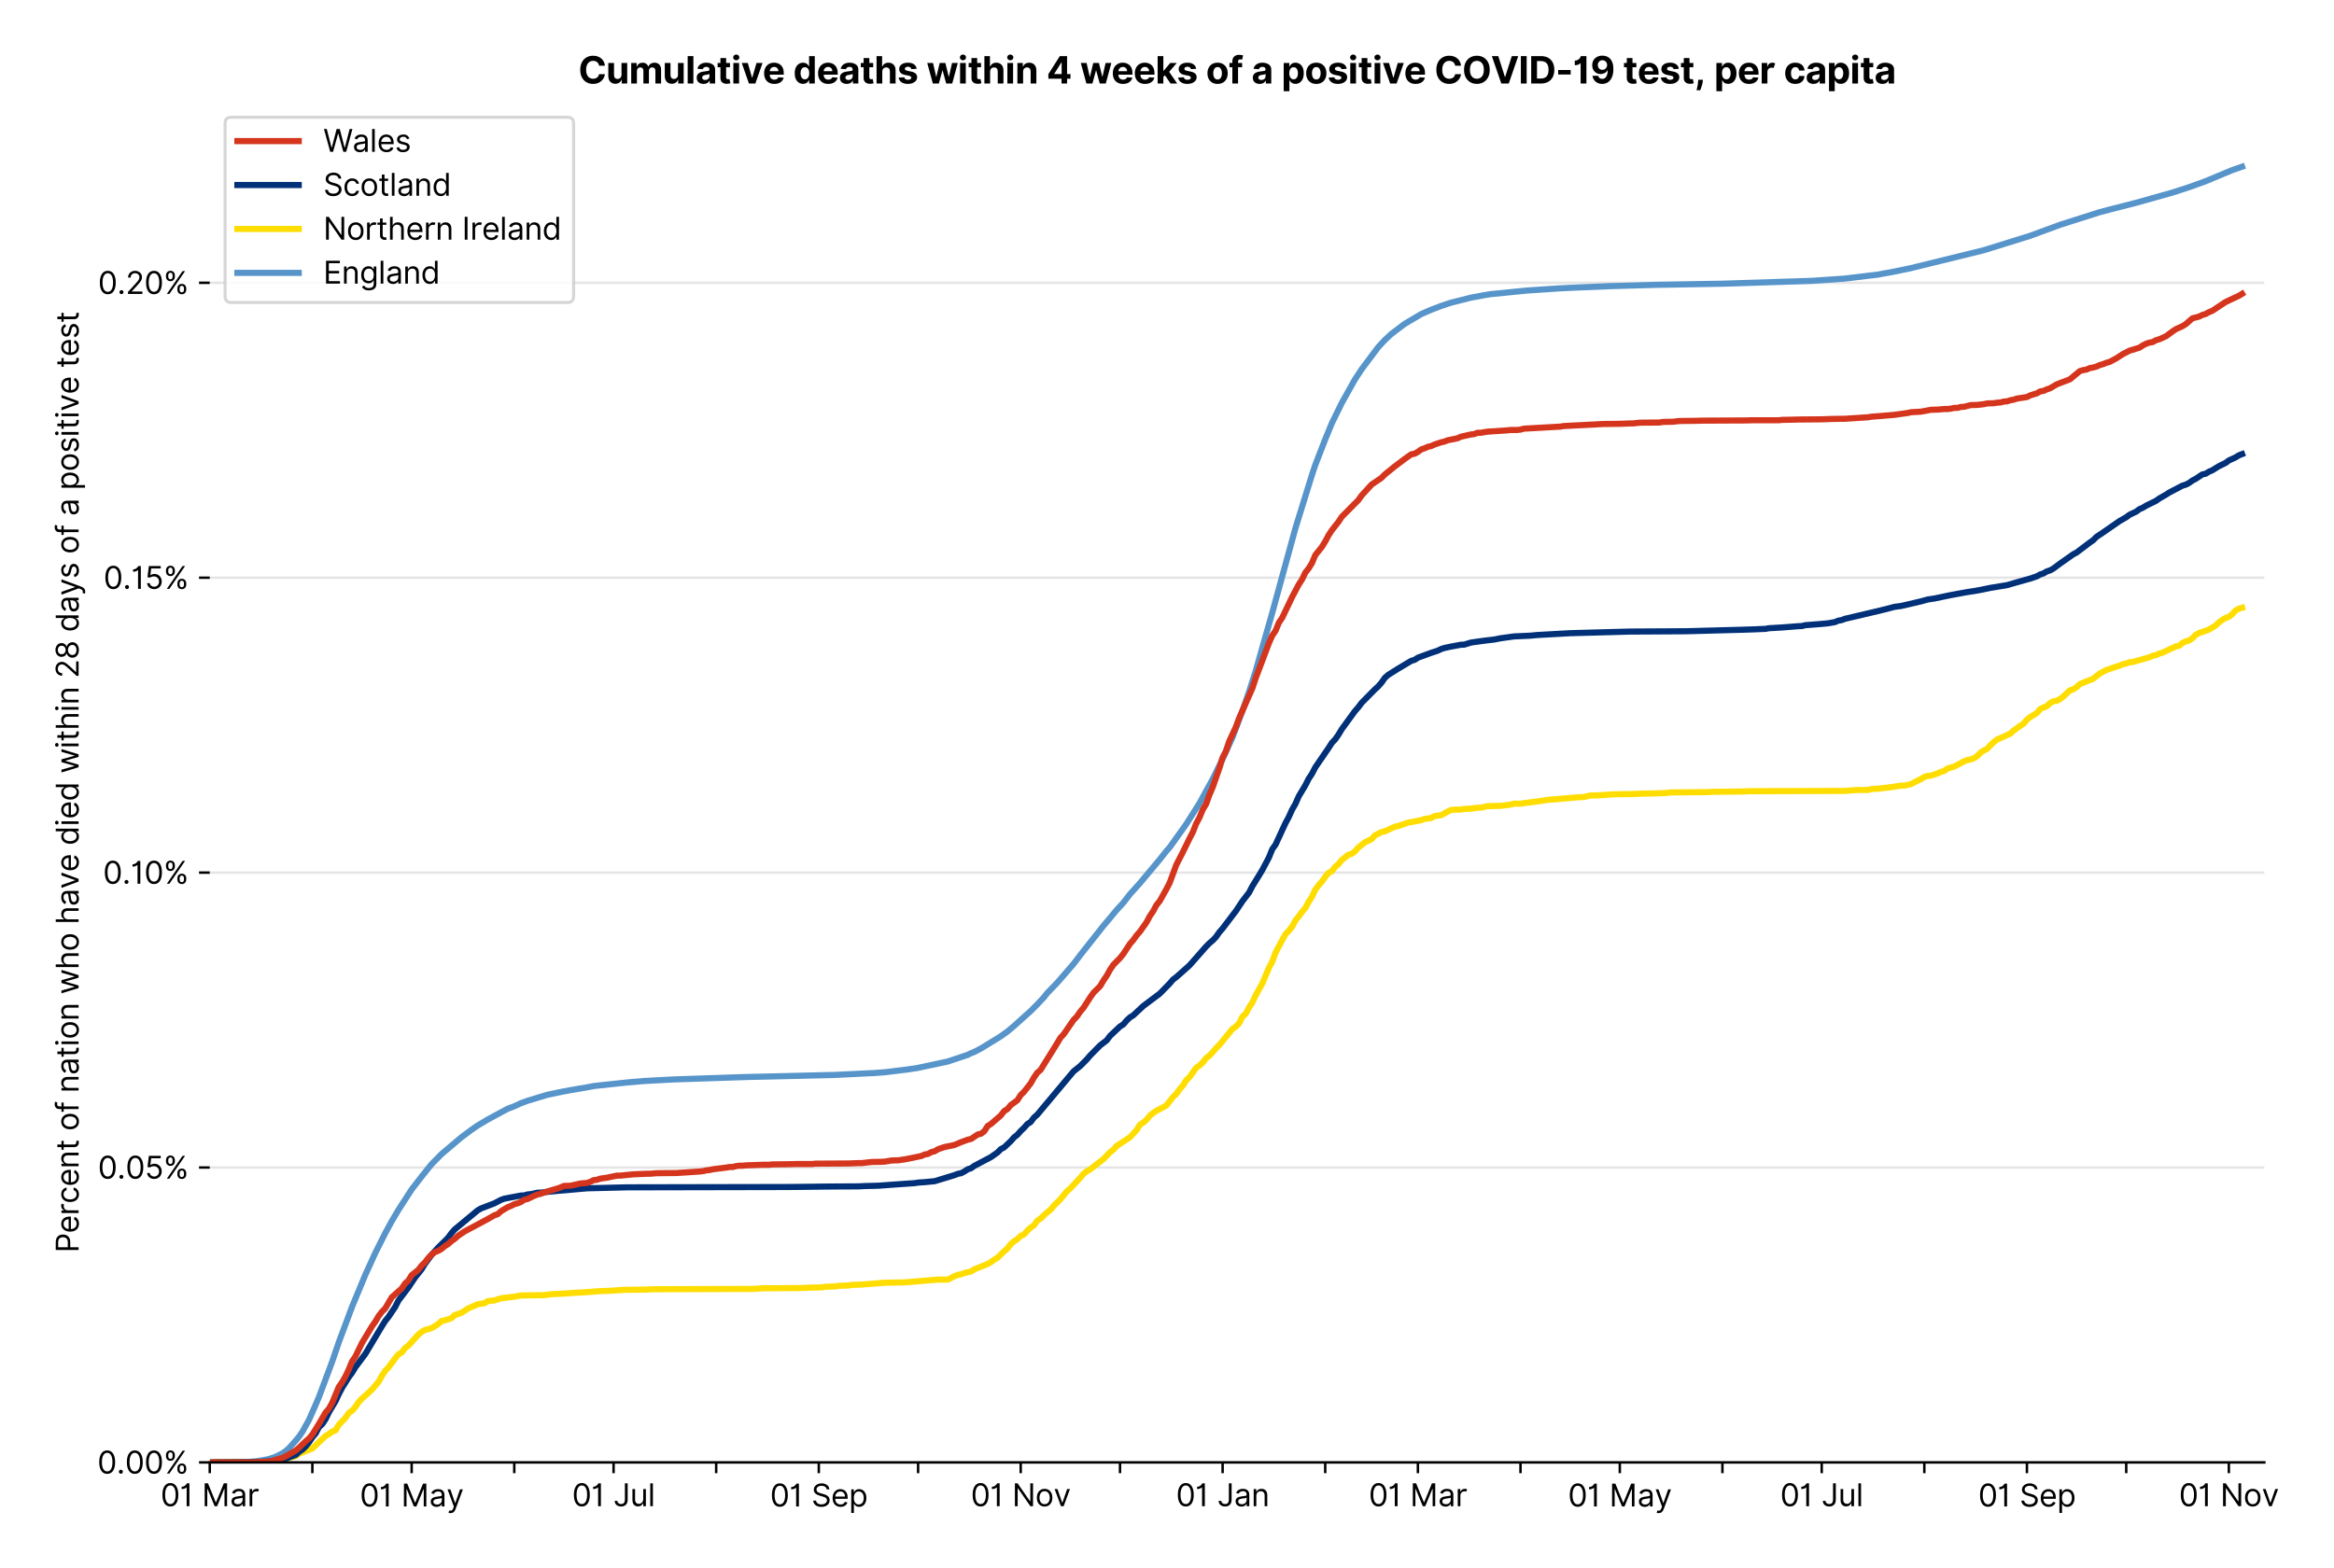 <?xml version="1.0" encoding="utf-8" standalone="no"?>
<!DOCTYPE svg PUBLIC "-//W3C//DTD SVG 1.1//EN"
  "http://www.w3.org/Graphics/SVG/1.1/DTD/svg11.dtd">
<svg version="1.1" viewBox="0 0 760.668 511.234" xmlns="http://www.w3.org/2000/svg" xmlns:xlink="http://www.w3.org/1999/xlink">
 <defs>
  <style type="text/css">*{stroke-linecap:butt;stroke-linejoin:round;}</style>
 </defs>
 <g id="figure_1">
  <g id="patch_1">
   <path d="M 0 511.234 
L 760.668 511.234 
L 760.668 0 
L 0 0 
z
" style="fill:#ffffff;"/>
  </g>
  <g id="axes_1">
   <g id="patch_2">
    <path d="M 68.362 476.745 
L 737.962 476.745 
L 737.962 33.225 
L 68.362 33.225 
z
" style="fill:#ffffff;"/>
   </g>
   <g id="matplotlib.axis_1">
    <g id="xtick_1">
     <g id="line2d_1">
      <defs>
       <path d="M 0 0 
L 0 3.5 
" id="m956b5012fe" style="stroke:#000000;stroke-width:0.8;"/>
      </defs>
      <g>
       <use style="stroke:#000000;stroke-width:0.8;" x="68.362" xlink:href="#m956b5012fe" y="476.745"/>
      </g>
     </g>
     <g id="text_1">
      <!-- 01 Mar -->
      <g transform="translate(52.326 491.018)scale(0.1 -0.1)">
       <defs>
        <path d="M 2000 -64 
Q 1230 -64 806 561 
Q 382 1186 382 2327 
Q 382 3459 809 4088 
Q 1236 4718 2000 4718 
Q 2764 4718 3191 4088 
Q 3618 3459 3618 2327 
Q 3618 1186 3194 561 
Q 2771 -64 2000 -64 
z
M 2000 436 
Q 2509 436 2791 927 
Q 3073 1418 3073 2327 
Q 3073 3234 2789 3730 
Q 2505 4227 2000 4227 
Q 1496 4227 1211 3730 
Q 927 3234 927 2327 
Q 927 1418 1210 927 
Q 1493 436 2000 436 
z
" id="Inter-Regular-30" transform="scale(0.016)"/>
        <path d="M 1973 4655 
L 1973 0 
L 1409 0 
L 1409 3836 
L 1373 3836 
Q 1341 3773 1209 3692 
Q 1077 3611 868 3551 
Q 659 3491 391 3491 
L 391 3964 
Q 661 3964 859 4061 
Q 1057 4159 1190 4291 
Q 1323 4423 1392 4529 
Q 1461 4636 1473 4655 
L 1973 4655 
z
" id="Inter-Regular-31" transform="scale(0.016)"/>
        <path id="Inter-Regular-20" transform="scale(0.016)"/>
        <path d="M 564 4655 
L 1236 4655 
L 2818 791 
L 2873 791 
L 4455 4655 
L 5127 4655 
L 5127 0 
L 4600 0 
L 4600 3536 
L 4555 3536 
L 3100 0 
L 2591 0 
L 1136 3536 
L 1091 3536 
L 1091 0 
L 564 0 
L 564 4655 
z
" id="Inter-Regular-4d" transform="scale(0.016)"/>
        <path d="M 1518 -82 
Q 1186 -82 916 44 
Q 646 170 486 410 
Q 327 650 327 991 
Q 327 1291 445 1478 
Q 564 1666 761 1773 
Q 959 1880 1199 1933 
Q 1439 1986 1682 2018 
Q 2000 2059 2199 2080 
Q 2398 2102 2490 2154 
Q 2582 2207 2582 2336 
L 2582 2355 
Q 2582 2691 2399 2877 
Q 2216 3064 1846 3064 
Q 1461 3064 1243 2895 
Q 1025 2727 936 2536 
L 427 2718 
Q 564 3036 792 3214 
Q 1021 3393 1292 3464 
Q 1564 3536 1827 3536 
Q 1996 3536 2215 3496 
Q 2434 3457 2640 3334 
Q 2846 3211 2982 2963 
Q 3118 2716 3118 2300 
L 3118 0 
L 2582 0 
L 2582 473 
L 2555 473 
Q 2500 359 2373 229 
Q 2246 100 2034 9 
Q 1823 -82 1518 -82 
z
M 1600 400 
Q 1918 400 2137 525 
Q 2357 650 2469 847 
Q 2582 1045 2582 1264 
L 2582 1755 
Q 2548 1714 2433 1681 
Q 2318 1648 2169 1624 
Q 2021 1600 1881 1583 
Q 1741 1566 1655 1555 
Q 1446 1527 1265 1467 
Q 1084 1407 974 1287 
Q 864 1168 864 964 
Q 864 684 1072 542 
Q 1280 400 1600 400 
z
" id="Inter-Regular-61" transform="scale(0.016)"/>
        <path d="M 491 0 
L 491 3491 
L 1009 3491 
L 1009 2964 
L 1046 2964 
Q 1139 3223 1389 3384 
Q 1639 3545 1955 3545 
Q 2100 3545 2209 3511 
Q 2318 3477 2400 3418 
L 2218 2964 
Q 2161 2993 2085 3010 
Q 2009 3027 1909 3027 
Q 1527 3027 1277 2794 
Q 1027 2561 1027 2209 
L 1027 0 
L 491 0 
z
" id="Inter-Regular-72" transform="scale(0.016)"/>
       </defs>
       <use xlink:href="#Inter-Regular-30"/>
       <use x="62.5" xlink:href="#Inter-Regular-31"/>
       <use x="106.676" xlink:href="#Inter-Regular-20"/>
       <use x="134.801" xlink:href="#Inter-Regular-4d"/>
       <use x="225.994" xlink:href="#Inter-Regular-61"/>
       <use x="282.386" xlink:href="#Inter-Regular-72"/>
      </g>
     </g>
    </g>
    <g id="xtick_2">
     <g id="line2d_2">
      <g>
       <use style="stroke:#000000;stroke-width:0.8;" x="101.804" xlink:href="#m956b5012fe" y="476.745"/>
      </g>
     </g>
    </g>
    <g id="xtick_3">
     <g id="line2d_3">
      <g>
       <use style="stroke:#000000;stroke-width:0.8;" x="134.166" xlink:href="#m956b5012fe" y="476.745"/>
      </g>
     </g>
     <g id="text_2">
      <!-- 01 May -->
      <g transform="translate(117.263 491.117)scale(0.1 -0.1)">
       <defs>
        <path d="M 818 -1355 
Q 682 -1355 575 -1333 
Q 468 -1311 427 -1291 
L 564 -818 
Q 857 -893 1053 -814 
Q 1250 -736 1391 -345 
L 1509 -18 
L 218 3491 
L 800 3491 
L 1764 709 
L 1800 709 
L 2764 3491 
L 3346 3491 
L 1846 -564 
Q 1550 -1355 818 -1355 
z
" id="Inter-Regular-79" transform="scale(0.016)"/>
       </defs>
       <use xlink:href="#Inter-Regular-30"/>
       <use x="62.5" xlink:href="#Inter-Regular-31"/>
       <use x="106.676" xlink:href="#Inter-Regular-20"/>
       <use x="134.801" xlink:href="#Inter-Regular-4d"/>
       <use x="225.994" xlink:href="#Inter-Regular-61"/>
       <use x="282.386" xlink:href="#Inter-Regular-79"/>
      </g>
     </g>
    </g>
    <g id="xtick_4">
     <g id="line2d_4">
      <g>
       <use style="stroke:#000000;stroke-width:0.8;" x="167.607" xlink:href="#m956b5012fe" y="476.745"/>
      </g>
     </g>
    </g>
    <g id="xtick_5">
     <g id="line2d_5">
      <g>
       <use style="stroke:#000000;stroke-width:0.8;" x="199.969" xlink:href="#m956b5012fe" y="476.745"/>
      </g>
     </g>
     <g id="text_3">
      <!-- 01 Jul -->
      <g transform="translate(186.426 491.018)scale(0.1 -0.1)">
       <defs>
        <path d="M 2346 4655 
L 2909 4655 
L 2909 1327 
Q 2909 657 2549 296 
Q 2189 -64 1582 -64 
Q 1200 -64 902 76 
Q 605 216 434 475 
Q 264 734 264 1091 
L 818 1091 
Q 818 795 1034 615 
Q 1250 436 1582 436 
Q 1948 436 2147 664 
Q 2346 893 2346 1327 
L 2346 4655 
z
" id="Inter-Regular-4a" transform="scale(0.016)"/>
        <path d="M 2691 1427 
L 2691 3491 
L 3227 3491 
L 3227 0 
L 2691 0 
L 2691 591 
L 2655 591 
Q 2532 325 2273 140 
Q 2014 -45 1618 -45 
Q 1127 -45 809 280 
Q 491 605 491 1273 
L 491 3491 
L 1027 3491 
L 1027 1309 
Q 1027 927 1242 700 
Q 1457 473 1791 473 
Q 1991 473 2199 575 
Q 2407 677 2549 888 
Q 2691 1100 2691 1427 
z
" id="Inter-Regular-75" transform="scale(0.016)"/>
        <path d="M 1027 4655 
L 1027 0 
L 491 0 
L 491 4655 
L 1027 4655 
z
" id="Inter-Regular-6c" transform="scale(0.016)"/>
       </defs>
       <use xlink:href="#Inter-Regular-30"/>
       <use x="62.5" xlink:href="#Inter-Regular-31"/>
       <use x="106.676" xlink:href="#Inter-Regular-20"/>
       <use x="134.801" xlink:href="#Inter-Regular-4a"/>
       <use x="189.063" xlink:href="#Inter-Regular-75"/>
       <use x="247.159" xlink:href="#Inter-Regular-6c"/>
      </g>
     </g>
    </g>
    <g id="xtick_6">
     <g id="line2d_6">
      <g>
       <use style="stroke:#000000;stroke-width:0.8;" x="233.411" xlink:href="#m956b5012fe" y="476.745"/>
      </g>
     </g>
    </g>
    <g id="xtick_7">
     <g id="line2d_7">
      <g>
       <use style="stroke:#000000;stroke-width:0.8;" x="266.852" xlink:href="#m956b5012fe" y="476.745"/>
      </g>
     </g>
     <g id="text_4">
      <!-- 01 Sep -->
      <g transform="translate(250.964 491.117)scale(0.1 -0.1)">
       <defs>
        <path d="M 3109 3491 
Q 3068 3836 2777 4027 
Q 2486 4218 2064 4218 
Q 1600 4218 1318 3999 
Q 1036 3780 1036 3445 
Q 1036 3195 1189 3042 
Q 1343 2889 1553 2803 
Q 1764 2718 1936 2673 
L 2409 2545 
Q 2591 2498 2815 2414 
Q 3039 2330 3244 2185 
Q 3450 2041 3584 1816 
Q 3718 1591 3718 1264 
Q 3718 886 3521 581 
Q 3325 277 2949 97 
Q 2573 -82 2036 -82 
Q 1286 -82 845 272 
Q 405 627 364 1200 
L 946 1200 
Q 968 936 1124 764 
Q 1280 593 1519 510 
Q 1759 427 2036 427 
Q 2359 427 2616 533 
Q 2873 639 3023 828 
Q 3173 1018 3173 1273 
Q 3173 1505 3043 1650 
Q 2914 1795 2702 1886 
Q 2491 1977 2246 2045 
L 1673 2209 
Q 1127 2366 809 2657 
Q 491 2948 491 3418 
Q 491 3809 703 4101 
Q 916 4393 1276 4555 
Q 1636 4718 2082 4718 
Q 2532 4718 2882 4558 
Q 3232 4398 3437 4120 
Q 3643 3843 3655 3491 
L 3109 3491 
z
" id="Inter-Regular-53" transform="scale(0.016)"/>
        <path d="M 1955 -73 
Q 1450 -73 1085 151 
Q 721 375 524 778 
Q 327 1182 327 1718 
Q 327 2255 524 2665 
Q 721 3075 1074 3305 
Q 1427 3536 1900 3536 
Q 2173 3536 2439 3445 
Q 2705 3355 2923 3151 
Q 3141 2948 3270 2614 
Q 3400 2280 3400 1791 
L 3400 1564 
L 866 1564 
Q 884 1005 1183 707 
Q 1482 409 1955 409 
Q 2271 409 2498 545 
Q 2725 682 2827 955 
L 3346 809 
Q 3223 414 2854 170 
Q 2486 -73 1955 -73 
z
M 866 2027 
L 2855 2027 
Q 2855 2470 2595 2762 
Q 2336 3055 1900 3055 
Q 1593 3055 1368 2911 
Q 1143 2768 1013 2533 
Q 884 2298 866 2027 
z
" id="Inter-Regular-65" transform="scale(0.016)"/>
        <path d="M 491 -1309 
L 491 3491 
L 1009 3491 
L 1009 2936 
L 1073 2936 
Q 1132 3027 1237 3169 
Q 1343 3311 1542 3423 
Q 1741 3536 2082 3536 
Q 2523 3536 2859 3315 
Q 3196 3095 3384 2690 
Q 3573 2286 3573 1736 
Q 3573 1182 3384 776 
Q 3196 370 2861 148 
Q 2527 -73 2091 -73 
Q 1755 -73 1552 39 
Q 1350 152 1241 296 
Q 1132 441 1073 536 
L 1027 536 
L 1027 -1309 
L 491 -1309 
z
M 1018 1745 
Q 1018 1152 1276 780 
Q 1534 409 2018 409 
Q 2355 409 2581 587 
Q 2807 766 2921 1069 
Q 3036 1373 3036 1745 
Q 3036 2114 2923 2410 
Q 2811 2707 2585 2881 
Q 2359 3055 2018 3055 
Q 1527 3055 1272 2693 
Q 1018 2332 1018 1745 
z
" id="Inter-Regular-70" transform="scale(0.016)"/>
       </defs>
       <use xlink:href="#Inter-Regular-30"/>
       <use x="62.5" xlink:href="#Inter-Regular-31"/>
       <use x="106.676" xlink:href="#Inter-Regular-20"/>
       <use x="134.801" xlink:href="#Inter-Regular-53"/>
       <use x="198.58" xlink:href="#Inter-Regular-65"/>
       <use x="256.818" xlink:href="#Inter-Regular-70"/>
      </g>
     </g>
    </g>
    <g id="xtick_8">
     <g id="line2d_8">
      <g>
       <use style="stroke:#000000;stroke-width:0.8;" x="299.214" xlink:href="#m956b5012fe" y="476.745"/>
      </g>
     </g>
    </g>
    <g id="xtick_9">
     <g id="line2d_9">
      <g>
       <use style="stroke:#000000;stroke-width:0.8;" x="332.655" xlink:href="#m956b5012fe" y="476.745"/>
      </g>
     </g>
     <g id="text_5">
      <!-- 01 Nov -->
      <g transform="translate(316.384 491.018)scale(0.1 -0.1)">
       <defs>
        <path d="M 4255 4655 
L 4255 0 
L 3709 0 
L 1173 3655 
L 1127 3655 
L 1127 0 
L 564 0 
L 564 4655 
L 1109 4655 
L 3655 991 
L 3700 991 
L 3700 4655 
L 4255 4655 
z
" id="Inter-Regular-4e" transform="scale(0.016)"/>
        <path d="M 1909 -73 
Q 1436 -73 1080 152 
Q 725 377 526 781 
Q 327 1186 327 1727 
Q 327 2273 526 2679 
Q 725 3086 1080 3311 
Q 1436 3536 1909 3536 
Q 2382 3536 2737 3311 
Q 3093 3086 3292 2679 
Q 3491 2273 3491 1727 
Q 3491 1186 3292 781 
Q 3093 377 2737 152 
Q 2382 -73 1909 -73 
z
M 1909 409 
Q 2268 409 2500 593 
Q 2732 777 2843 1077 
Q 2955 1377 2955 1727 
Q 2955 2077 2843 2379 
Q 2732 2682 2500 2868 
Q 2268 3055 1909 3055 
Q 1550 3055 1318 2868 
Q 1086 2682 975 2379 
Q 864 2077 864 1727 
Q 864 1377 975 1077 
Q 1086 777 1318 593 
Q 1550 409 1909 409 
z
" id="Inter-Regular-6f" transform="scale(0.016)"/>
        <path d="M 3346 3491 
L 2055 0 
L 1509 0 
L 218 3491 
L 800 3491 
L 1764 709 
L 1800 709 
L 2764 3491 
L 3346 3491 
z
" id="Inter-Regular-76" transform="scale(0.016)"/>
       </defs>
       <use xlink:href="#Inter-Regular-30"/>
       <use x="62.5" xlink:href="#Inter-Regular-31"/>
       <use x="106.676" xlink:href="#Inter-Regular-20"/>
       <use x="134.801" xlink:href="#Inter-Regular-4e"/>
       <use x="210.085" xlink:href="#Inter-Regular-6f"/>
       <use x="269.744" xlink:href="#Inter-Regular-76"/>
      </g>
     </g>
    </g>
    <g id="xtick_10">
     <g id="line2d_10">
      <g>
       <use style="stroke:#000000;stroke-width:0.8;" x="365.018" xlink:href="#m956b5012fe" y="476.745"/>
      </g>
     </g>
    </g>
    <g id="xtick_11">
     <g id="line2d_11">
      <g>
       <use style="stroke:#000000;stroke-width:0.8;" x="398.459" xlink:href="#m956b5012fe" y="476.745"/>
      </g>
     </g>
     <g id="text_6">
      <!-- 01 Jan -->
      <g transform="translate(383.259 491.018)scale(0.1 -0.1)">
       <defs>
        <path d="M 1027 2100 
L 1027 0 
L 491 0 
L 491 3491 
L 1009 3491 
L 1009 2945 
L 1055 2945 
Q 1177 3211 1427 3373 
Q 1677 3536 2073 3536 
Q 2602 3536 2928 3211 
Q 3255 2886 3255 2218 
L 3255 0 
L 2718 0 
L 2718 2182 
Q 2718 2593 2504 2824 
Q 2291 3055 1918 3055 
Q 1534 3055 1280 2806 
Q 1027 2557 1027 2100 
z
" id="Inter-Regular-6e" transform="scale(0.016)"/>
       </defs>
       <use xlink:href="#Inter-Regular-30"/>
       <use x="62.5" xlink:href="#Inter-Regular-31"/>
       <use x="106.676" xlink:href="#Inter-Regular-20"/>
       <use x="134.801" xlink:href="#Inter-Regular-4a"/>
       <use x="189.063" xlink:href="#Inter-Regular-61"/>
       <use x="245.455" xlink:href="#Inter-Regular-6e"/>
      </g>
     </g>
    </g>
    <g id="xtick_12">
     <g id="line2d_12">
      <g>
       <use style="stroke:#000000;stroke-width:0.8;" x="431.9" xlink:href="#m956b5012fe" y="476.745"/>
      </g>
     </g>
    </g>
    <g id="xtick_13">
     <g id="line2d_13">
      <g>
       <use style="stroke:#000000;stroke-width:0.8;" x="462.105" xlink:href="#m956b5012fe" y="476.745"/>
      </g>
     </g>
     <g id="text_7">
      <!-- 01 Mar -->
      <g transform="translate(446.068 491.018)scale(0.1 -0.1)">
       <use xlink:href="#Inter-Regular-30"/>
       <use x="62.5" xlink:href="#Inter-Regular-31"/>
       <use x="106.676" xlink:href="#Inter-Regular-20"/>
       <use x="134.801" xlink:href="#Inter-Regular-4d"/>
       <use x="225.994" xlink:href="#Inter-Regular-61"/>
       <use x="282.386" xlink:href="#Inter-Regular-72"/>
      </g>
     </g>
    </g>
    <g id="xtick_14">
     <g id="line2d_14">
      <g>
       <use style="stroke:#000000;stroke-width:0.8;" x="495.546" xlink:href="#m956b5012fe" y="476.745"/>
      </g>
     </g>
    </g>
    <g id="xtick_15">
     <g id="line2d_15">
      <g>
       <use style="stroke:#000000;stroke-width:0.8;" x="527.908" xlink:href="#m956b5012fe" y="476.745"/>
      </g>
     </g>
     <g id="text_8">
      <!-- 01 May -->
      <g transform="translate(511.005 491.117)scale(0.1 -0.1)">
       <use xlink:href="#Inter-Regular-30"/>
       <use x="62.5" xlink:href="#Inter-Regular-31"/>
       <use x="106.676" xlink:href="#Inter-Regular-20"/>
       <use x="134.801" xlink:href="#Inter-Regular-4d"/>
       <use x="225.994" xlink:href="#Inter-Regular-61"/>
       <use x="282.386" xlink:href="#Inter-Regular-79"/>
      </g>
     </g>
    </g>
    <g id="xtick_16">
     <g id="line2d_16">
      <g>
       <use style="stroke:#000000;stroke-width:0.8;" x="561.349" xlink:href="#m956b5012fe" y="476.745"/>
      </g>
     </g>
    </g>
    <g id="xtick_17">
     <g id="line2d_17">
      <g>
       <use style="stroke:#000000;stroke-width:0.8;" x="593.712" xlink:href="#m956b5012fe" y="476.745"/>
      </g>
     </g>
     <g id="text_9">
      <!-- 01 Jul -->
      <g transform="translate(580.168 491.018)scale(0.1 -0.1)">
       <use xlink:href="#Inter-Regular-30"/>
       <use x="62.5" xlink:href="#Inter-Regular-31"/>
       <use x="106.676" xlink:href="#Inter-Regular-20"/>
       <use x="134.801" xlink:href="#Inter-Regular-4a"/>
       <use x="189.063" xlink:href="#Inter-Regular-75"/>
       <use x="247.159" xlink:href="#Inter-Regular-6c"/>
      </g>
     </g>
    </g>
    <g id="xtick_18">
     <g id="line2d_18">
      <g>
       <use style="stroke:#000000;stroke-width:0.8;" x="627.153" xlink:href="#m956b5012fe" y="476.745"/>
      </g>
     </g>
    </g>
    <g id="xtick_19">
     <g id="line2d_19">
      <g>
       <use style="stroke:#000000;stroke-width:0.8;" x="660.594" xlink:href="#m956b5012fe" y="476.745"/>
      </g>
     </g>
     <g id="text_10">
      <!-- 01 Sep -->
      <g transform="translate(644.706 491.117)scale(0.1 -0.1)">
       <use xlink:href="#Inter-Regular-30"/>
       <use x="62.5" xlink:href="#Inter-Regular-31"/>
       <use x="106.676" xlink:href="#Inter-Regular-20"/>
       <use x="134.801" xlink:href="#Inter-Regular-53"/>
       <use x="198.58" xlink:href="#Inter-Regular-65"/>
       <use x="256.818" xlink:href="#Inter-Regular-70"/>
      </g>
     </g>
    </g>
    <g id="xtick_20">
     <g id="line2d_20">
      <g>
       <use style="stroke:#000000;stroke-width:0.8;" x="692.956" xlink:href="#m956b5012fe" y="476.745"/>
      </g>
     </g>
    </g>
    <g id="xtick_21">
     <g id="line2d_21">
      <g>
       <use style="stroke:#000000;stroke-width:0.8;" x="726.397" xlink:href="#m956b5012fe" y="476.745"/>
      </g>
     </g>
     <g id="text_11">
      <!-- 01 Nov -->
      <g transform="translate(710.126 491.018)scale(0.1 -0.1)">
       <use xlink:href="#Inter-Regular-30"/>
       <use x="62.5" xlink:href="#Inter-Regular-31"/>
       <use x="106.676" xlink:href="#Inter-Regular-20"/>
       <use x="134.801" xlink:href="#Inter-Regular-4e"/>
       <use x="210.085" xlink:href="#Inter-Regular-6f"/>
       <use x="269.744" xlink:href="#Inter-Regular-76"/>
      </g>
     </g>
    </g>
   </g>
   <g id="matplotlib.axis_2">
    <g id="ytick_1">
     <g id="line2d_22">
      <path clip-path="url(#p17b9af5205)" d="M 68.362 476.745 
L 737.962 476.745 
" style="fill:none;stroke:#e5e5e5;stroke-linecap:square;stroke-width:0.8;"/>
     </g>
     <g id="line2d_23">
      <defs>
       <path d="M 0 0 
L -3.5 0 
" id="m7c4b4b8182" style="stroke:#000000;stroke-width:0.8;"/>
      </defs>
      <g>
       <use style="stroke:#000000;stroke-width:0.8;" x="68.362" xlink:href="#m7c4b4b8182" y="476.745"/>
      </g>
     </g>
     <g id="text_12">
      <!-- 0.00% -->
      <g transform="translate(31.731 480.382)scale(0.1 -0.1)">
       <defs>
        <path d="M 882 -36 
Q 714 -36 593 84 
Q 473 205 473 373 
Q 473 541 593 661 
Q 714 782 882 782 
Q 1050 782 1170 661 
Q 1291 541 1291 373 
Q 1291 205 1170 84 
Q 1050 -36 882 -36 
z
" id="Inter-Regular-2e" transform="scale(0.016)"/>
        <path d="M 2855 873 
L 2855 1118 
Q 2855 1373 2960 1585 
Q 3066 1798 3269 1926 
Q 3473 2055 3764 2055 
Q 4059 2055 4259 1926 
Q 4459 1798 4561 1585 
Q 4664 1373 4664 1118 
L 4664 873 
Q 4664 618 4560 405 
Q 4457 193 4256 64 
Q 4055 -64 3764 -64 
Q 3468 -64 3266 64 
Q 3064 193 2959 405 
Q 2855 618 2855 873 
z
M 536 3536 
L 536 3782 
Q 536 4036 642 4248 
Q 748 4461 951 4589 
Q 1155 4718 1446 4718 
Q 1741 4718 1941 4589 
Q 2141 4461 2243 4248 
Q 2346 4036 2346 3782 
L 2346 3536 
Q 2346 3282 2242 3069 
Q 2139 2857 1937 2728 
Q 1736 2600 1446 2600 
Q 1150 2600 948 2728 
Q 746 2857 641 3069 
Q 536 3282 536 3536 
z
M 709 0 
L 3909 4655 
L 4427 4655 
L 1227 0 
L 709 0 
z
M 3318 1118 
L 3318 873 
Q 3318 661 3418 494 
Q 3518 327 3764 327 
Q 4002 327 4101 494 
Q 4200 661 4200 873 
L 4200 1118 
Q 4200 1330 4104 1497 
Q 4009 1664 3764 1664 
Q 3525 1664 3421 1497 
Q 3318 1330 3318 1118 
z
M 1000 3782 
L 1000 3536 
Q 1000 3325 1100 3158 
Q 1200 2991 1446 2991 
Q 1684 2991 1783 3158 
Q 1882 3325 1882 3536 
L 1882 3782 
Q 1882 3993 1786 4160 
Q 1691 4327 1446 4327 
Q 1207 4327 1103 4160 
Q 1000 3993 1000 3782 
z
" id="Inter-Regular-25" transform="scale(0.016)"/>
       </defs>
       <use xlink:href="#Inter-Regular-30"/>
       <use x="62.5" xlink:href="#Inter-Regular-2e"/>
       <use x="90.057" xlink:href="#Inter-Regular-30"/>
       <use x="152.557" xlink:href="#Inter-Regular-30"/>
       <use x="215.057" xlink:href="#Inter-Regular-25"/>
      </g>
     </g>
    </g>
    <g id="ytick_2">
     <g id="line2d_24">
      <path clip-path="url(#p17b9af5205)" d="M 68.362 380.607 
L 737.962 380.607 
" style="fill:none;stroke:#e5e5e5;stroke-linecap:square;stroke-width:0.8;"/>
     </g>
     <g id="line2d_25">
      <g>
       <use style="stroke:#000000;stroke-width:0.8;" x="68.362" xlink:href="#m7c4b4b8182" y="380.607"/>
      </g>
     </g>
     <g id="text_13">
      <!-- 0.05% -->
      <g transform="translate(31.902 384.244)scale(0.1 -0.1)">
       <defs>
        <path d="M 1936 -64 
Q 1536 -64 1216 95 
Q 896 255 702 532 
Q 509 809 491 1164 
L 1036 1164 
Q 1068 848 1324 642 
Q 1580 436 1936 436 
Q 2223 436 2447 570 
Q 2671 705 2799 940 
Q 2927 1175 2927 1473 
Q 2927 1777 2794 2017 
Q 2661 2257 2429 2395 
Q 2198 2534 1900 2536 
Q 1686 2539 1461 2472 
Q 1236 2405 1091 2300 
L 564 2364 
L 846 4655 
L 3264 4655 
L 3264 4155 
L 1318 4155 
L 1155 2782 
L 1182 2782 
Q 1325 2895 1541 2970 
Q 1757 3045 1991 3045 
Q 2418 3045 2753 2842 
Q 3089 2639 3281 2286 
Q 3473 1934 3473 1482 
Q 3473 1036 3274 687 
Q 3075 339 2727 137 
Q 2380 -64 1936 -64 
z
" id="Inter-Regular-35" transform="scale(0.016)"/>
       </defs>
       <use xlink:href="#Inter-Regular-30"/>
       <use x="62.5" xlink:href="#Inter-Regular-2e"/>
       <use x="90.057" xlink:href="#Inter-Regular-30"/>
       <use x="152.557" xlink:href="#Inter-Regular-35"/>
       <use x="213.352" xlink:href="#Inter-Regular-25"/>
      </g>
     </g>
    </g>
    <g id="ytick_3">
     <g id="line2d_26">
      <path clip-path="url(#p17b9af5205)" d="M 68.362 284.47 
L 737.962 284.47 
" style="fill:none;stroke:#e5e5e5;stroke-linecap:square;stroke-width:0.8;"/>
     </g>
     <g id="line2d_27">
      <g>
       <use style="stroke:#000000;stroke-width:0.8;" x="68.362" xlink:href="#m7c4b4b8182" y="284.47"/>
      </g>
     </g>
     <g id="text_14">
      <!-- 0.10% -->
      <g transform="translate(33.564 288.106)scale(0.1 -0.1)">
       <use xlink:href="#Inter-Regular-30"/>
       <use x="62.5" xlink:href="#Inter-Regular-2e"/>
       <use x="90.057" xlink:href="#Inter-Regular-31"/>
       <use x="134.233" xlink:href="#Inter-Regular-30"/>
       <use x="196.733" xlink:href="#Inter-Regular-25"/>
      </g>
     </g>
    </g>
    <g id="ytick_4">
     <g id="line2d_28">
      <path clip-path="url(#p17b9af5205)" d="M 68.362 188.332 
L 737.962 188.332 
" style="fill:none;stroke:#e5e5e5;stroke-linecap:square;stroke-width:0.8;"/>
     </g>
     <g id="line2d_29">
      <g>
       <use style="stroke:#000000;stroke-width:0.8;" x="68.362" xlink:href="#m7c4b4b8182" y="188.332"/>
      </g>
     </g>
     <g id="text_15">
      <!-- 0.15% -->
      <g transform="translate(33.734 191.969)scale(0.1 -0.1)">
       <use xlink:href="#Inter-Regular-30"/>
       <use x="62.5" xlink:href="#Inter-Regular-2e"/>
       <use x="90.057" xlink:href="#Inter-Regular-31"/>
       <use x="134.233" xlink:href="#Inter-Regular-35"/>
       <use x="195.028" xlink:href="#Inter-Regular-25"/>
      </g>
     </g>
    </g>
    <g id="ytick_5">
     <g id="line2d_30">
      <path clip-path="url(#p17b9af5205)" d="M 68.362 92.194 
L 737.962 92.194 
" style="fill:none;stroke:#e5e5e5;stroke-linecap:square;stroke-width:0.8;"/>
     </g>
     <g id="line2d_31">
      <g>
       <use style="stroke:#000000;stroke-width:0.8;" x="68.362" xlink:href="#m7c4b4b8182" y="92.194"/>
      </g>
     </g>
     <g id="text_16">
      <!-- 0.20% -->
      <g transform="translate(31.93 95.831)scale(0.1 -0.1)">
       <defs>
        <path d="M 482 0 
L 482 409 
L 2018 2091 
Q 2289 2386 2464 2605 
Q 2639 2825 2724 3019 
Q 2809 3214 2809 3427 
Q 2809 3795 2553 4011 
Q 2298 4227 1918 4227 
Q 1514 4227 1275 3985 
Q 1036 3743 1036 3345 
L 500 3345 
Q 500 3755 688 4064 
Q 877 4373 1203 4545 
Q 1530 4718 1936 4718 
Q 2346 4718 2661 4545 
Q 2977 4373 3156 4079 
Q 3336 3786 3336 3427 
Q 3336 3170 3244 2926 
Q 3152 2682 2926 2383 
Q 2700 2084 2300 1655 
L 1255 536 
L 1255 500 
L 3418 500 
L 3418 0 
L 482 0 
z
" id="Inter-Regular-32" transform="scale(0.016)"/>
       </defs>
       <use xlink:href="#Inter-Regular-30"/>
       <use x="62.5" xlink:href="#Inter-Regular-2e"/>
       <use x="90.057" xlink:href="#Inter-Regular-32"/>
       <use x="150.568" xlink:href="#Inter-Regular-30"/>
       <use x="213.068" xlink:href="#Inter-Regular-25"/>
      </g>
     </g>
    </g>
    <g id="text_17">
     <!-- Percent of nation who have died within 28 days of a positive test -->
     <g transform="translate(25.614 408.396)rotate(-90)scale(0.1 -0.1)">
      <defs>
       <path d="M 564 0 
L 564 4655 
L 2136 4655 
Q 2684 4655 3033 4458 
Q 3382 4261 3550 3927 
Q 3718 3593 3718 3182 
Q 3718 2770 3551 2434 
Q 3384 2098 3036 1899 
Q 2689 1700 2146 1700 
L 1127 1700 
L 1127 0 
L 564 0 
z
M 1127 2200 
L 2127 2200 
Q 2689 2200 2926 2482 
Q 3164 2764 3164 3182 
Q 3164 3602 2925 3878 
Q 2686 4155 2118 4155 
L 1127 4155 
L 1127 2200 
z
" id="Inter-Regular-50" transform="scale(0.016)"/>
       <path d="M 1909 -73 
Q 1418 -73 1063 159 
Q 709 391 518 798 
Q 327 1205 327 1727 
Q 327 2259 524 2667 
Q 721 3075 1074 3305 
Q 1427 3536 1900 3536 
Q 2268 3536 2563 3400 
Q 2859 3264 3047 3018 
Q 3236 2773 3282 2445 
L 2746 2445 
Q 2684 2684 2474 2869 
Q 2264 3055 1909 3055 
Q 1439 3055 1151 2697 
Q 864 2339 864 1745 
Q 864 1139 1148 774 
Q 1432 409 1909 409 
Q 2223 409 2447 570 
Q 2671 732 2746 1018 
L 3282 1018 
Q 3236 709 3058 462 
Q 2880 216 2588 71 
Q 2296 -73 1909 -73 
z
" id="Inter-Regular-63" transform="scale(0.016)"/>
       <path d="M 2009 3491 
L 2009 3036 
L 1264 3036 
L 1264 1000 
Q 1264 773 1331 660 
Q 1398 548 1503 510 
Q 1609 473 1727 473 
Q 1816 473 1873 483 
Q 1930 493 1964 500 
L 2073 18 
Q 2018 -2 1920 -23 
Q 1823 -45 1673 -45 
Q 1446 -45 1228 52 
Q 1011 150 869 350 
Q 727 550 727 855 
L 727 3036 
L 200 3036 
L 200 3491 
L 727 3491 
L 727 4327 
L 1264 4327 
L 1264 3491 
L 2009 3491 
z
" id="Inter-Regular-74" transform="scale(0.016)"/>
       <path d="M 2046 3491 
L 2046 3036 
L 1264 3036 
L 1264 0 
L 727 0 
L 727 3036 
L 164 3036 
L 164 3491 
L 727 3491 
L 727 3973 
Q 727 4273 868 4473 
Q 1009 4673 1234 4773 
Q 1459 4873 1709 4873 
Q 1907 4873 2032 4841 
Q 2157 4809 2218 4782 
L 2064 4318 
Q 2023 4332 1951 4352 
Q 1880 4373 1764 4373 
Q 1498 4373 1381 4239 
Q 1264 4105 1264 3845 
L 1264 3491 
L 2046 3491 
z
" id="Inter-Regular-66" transform="scale(0.016)"/>
       <path d="M 491 0 
L 491 3491 
L 1027 3491 
L 1027 0 
L 491 0 
z
M 764 4073 
Q 607 4073 494 4179 
Q 382 4286 382 4436 
Q 382 4586 494 4693 
Q 607 4800 764 4800 
Q 921 4800 1033 4693 
Q 1146 4586 1146 4436 
Q 1146 4286 1033 4179 
Q 921 4073 764 4073 
z
" id="Inter-Regular-69" transform="scale(0.016)"/>
       <path d="M 1282 0 
L 218 3491 
L 782 3491 
L 1536 818 
L 1573 818 
L 2318 3491 
L 2891 3491 
L 3627 827 
L 3664 827 
L 4418 3491 
L 4982 3491 
L 3918 0 
L 3391 0 
L 2627 2682 
L 2573 2682 
L 1809 0 
L 1282 0 
z
" id="Inter-Regular-77" transform="scale(0.016)"/>
       <path d="M 1027 2100 
L 1027 0 
L 491 0 
L 491 4655 
L 1027 4655 
L 1027 2945 
L 1073 2945 
Q 1196 3216 1442 3376 
Q 1689 3536 2100 3536 
Q 2636 3536 2963 3213 
Q 3291 2891 3291 2218 
L 3291 0 
L 2755 0 
L 2755 2182 
Q 2755 2598 2540 2826 
Q 2325 3055 1946 3055 
Q 1548 3055 1287 2806 
Q 1027 2557 1027 2100 
z
" id="Inter-Regular-68" transform="scale(0.016)"/>
       <path d="M 1809 -73 
Q 1373 -73 1039 148 
Q 705 370 516 776 
Q 327 1182 327 1736 
Q 327 2286 516 2690 
Q 705 3095 1041 3315 
Q 1377 3536 1818 3536 
Q 2159 3536 2358 3423 
Q 2557 3311 2662 3169 
Q 2768 3027 2827 2936 
L 2873 2936 
L 2873 4655 
L 3409 4655 
L 3409 0 
L 2891 0 
L 2891 536 
L 2827 536 
Q 2768 441 2659 296 
Q 2550 152 2348 39 
Q 2146 -73 1809 -73 
z
M 1882 409 
Q 2366 409 2624 780 
Q 2882 1152 2882 1745 
Q 2882 2332 2627 2693 
Q 2373 3055 1882 3055 
Q 1541 3055 1315 2881 
Q 1089 2707 976 2410 
Q 864 2114 864 1745 
Q 864 1373 978 1069 
Q 1093 766 1319 587 
Q 1546 409 1882 409 
z
" id="Inter-Regular-64" transform="scale(0.016)"/>
       <path d="M 1973 -64 
Q 1505 -64 1147 103 
Q 789 270 589 564 
Q 389 859 391 1236 
Q 389 1532 507 1783 
Q 625 2034 830 2203 
Q 1036 2373 1291 2418 
L 1291 2445 
Q 957 2532 759 2821 
Q 561 3111 564 3482 
Q 561 3836 743 4115 
Q 925 4395 1244 4556 
Q 1564 4718 1973 4718 
Q 2377 4718 2695 4556 
Q 3014 4395 3197 4115 
Q 3380 3836 3382 3482 
Q 3380 3111 3181 2821 
Q 2982 2532 2655 2445 
L 2655 2418 
Q 2907 2373 3109 2203 
Q 3311 2034 3431 1783 
Q 3552 1532 3555 1236 
Q 3552 859 3351 564 
Q 3150 270 2794 103 
Q 2439 -64 1973 -64 
z
M 1973 436 
Q 2446 436 2722 662 
Q 2998 889 3000 1264 
Q 2998 1527 2864 1729 
Q 2730 1932 2499 2048 
Q 2268 2164 1973 2164 
Q 1675 2164 1442 2048 
Q 1209 1932 1076 1729 
Q 943 1527 946 1264 
Q 943 889 1218 662 
Q 1493 436 1973 436 
z
M 1973 2645 
Q 2348 2645 2591 2864 
Q 2834 3084 2836 3445 
Q 2834 3800 2596 4013 
Q 2359 4227 1973 4227 
Q 1582 4227 1344 4013 
Q 1107 3800 1109 3445 
Q 1107 3084 1349 2864 
Q 1591 2645 1973 2645 
z
" id="Inter-Regular-38" transform="scale(0.016)"/>
       <path d="M 2964 2709 
L 2482 2573 
Q 2411 2755 2245 2914 
Q 2080 3073 1727 3073 
Q 1407 3073 1194 2926 
Q 982 2780 982 2555 
Q 982 2355 1127 2239 
Q 1273 2123 1582 2045 
L 2100 1918 
Q 3027 1691 3027 973 
Q 3027 673 2855 436 
Q 2684 200 2377 63 
Q 2071 -73 1664 -73 
Q 1130 -73 780 159 
Q 430 391 336 836 
L 846 964 
Q 989 400 1655 400 
Q 2030 400 2251 560 
Q 2473 720 2473 945 
Q 2473 1316 1955 1436 
L 1373 1573 
Q 893 1686 669 1926 
Q 446 2166 446 2527 
Q 446 2823 613 3050 
Q 780 3277 1069 3406 
Q 1359 3536 1727 3536 
Q 2246 3536 2542 3309 
Q 2839 3082 2964 2709 
z
" id="Inter-Regular-73" transform="scale(0.016)"/>
      </defs>
      <use xlink:href="#Inter-Regular-50"/>
      <use x="63.494" xlink:href="#Inter-Regular-65"/>
      <use x="121.733" xlink:href="#Inter-Regular-72"/>
      <use x="160.085" xlink:href="#Inter-Regular-63"/>
      <use x="215.909" xlink:href="#Inter-Regular-65"/>
      <use x="274.148" xlink:href="#Inter-Regular-6e"/>
      <use x="332.671" xlink:href="#Inter-Regular-74"/>
      <use x="369.034" xlink:href="#Inter-Regular-20"/>
      <use x="397.159" xlink:href="#Inter-Regular-6f"/>
      <use x="456.818" xlink:href="#Inter-Regular-66"/>
      <use x="492.898" xlink:href="#Inter-Regular-20"/>
      <use x="521.023" xlink:href="#Inter-Regular-6e"/>
      <use x="579.546" xlink:href="#Inter-Regular-61"/>
      <use x="635.938" xlink:href="#Inter-Regular-74"/>
      <use x="672.301" xlink:href="#Inter-Regular-69"/>
      <use x="696.023" xlink:href="#Inter-Regular-6f"/>
      <use x="755.682" xlink:href="#Inter-Regular-6e"/>
      <use x="814.205" xlink:href="#Inter-Regular-20"/>
      <use x="842.33" xlink:href="#Inter-Regular-77"/>
      <use x="923.58" xlink:href="#Inter-Regular-68"/>
      <use x="982.671" xlink:href="#Inter-Regular-6f"/>
      <use x="1042.33" xlink:href="#Inter-Regular-20"/>
      <use x="1070.455" xlink:href="#Inter-Regular-68"/>
      <use x="1129.546" xlink:href="#Inter-Regular-61"/>
      <use x="1185.938" xlink:href="#Inter-Regular-76"/>
      <use x="1241.62" xlink:href="#Inter-Regular-65"/>
      <use x="1299.858" xlink:href="#Inter-Regular-20"/>
      <use x="1327.983" xlink:href="#Inter-Regular-64"/>
      <use x="1390.057" xlink:href="#Inter-Regular-69"/>
      <use x="1413.779" xlink:href="#Inter-Regular-65"/>
      <use x="1472.017" xlink:href="#Inter-Regular-64"/>
      <use x="1534.091" xlink:href="#Inter-Regular-20"/>
      <use x="1562.216" xlink:href="#Inter-Regular-77"/>
      <use x="1643.466" xlink:href="#Inter-Regular-69"/>
      <use x="1667.188" xlink:href="#Inter-Regular-74"/>
      <use x="1703.551" xlink:href="#Inter-Regular-68"/>
      <use x="1762.642" xlink:href="#Inter-Regular-69"/>
      <use x="1786.364" xlink:href="#Inter-Regular-6e"/>
      <use x="1844.887" xlink:href="#Inter-Regular-20"/>
      <use x="1873.012" xlink:href="#Inter-Regular-32"/>
      <use x="1933.523" xlink:href="#Inter-Regular-38"/>
      <use x="1995.171" xlink:href="#Inter-Regular-20"/>
      <use x="2023.296" xlink:href="#Inter-Regular-64"/>
      <use x="2085.37" xlink:href="#Inter-Regular-61"/>
      <use x="2141.762" xlink:href="#Inter-Regular-79"/>
      <use x="2197.444" xlink:href="#Inter-Regular-73"/>
      <use x="2249.716" xlink:href="#Inter-Regular-20"/>
      <use x="2277.841" xlink:href="#Inter-Regular-6f"/>
      <use x="2337.5" xlink:href="#Inter-Regular-66"/>
      <use x="2373.58" xlink:href="#Inter-Regular-20"/>
      <use x="2401.705" xlink:href="#Inter-Regular-61"/>
      <use x="2458.097" xlink:href="#Inter-Regular-20"/>
      <use x="2486.222" xlink:href="#Inter-Regular-70"/>
      <use x="2547.16" xlink:href="#Inter-Regular-6f"/>
      <use x="2606.819" xlink:href="#Inter-Regular-73"/>
      <use x="2659.091" xlink:href="#Inter-Regular-69"/>
      <use x="2682.813" xlink:href="#Inter-Regular-74"/>
      <use x="2719.177" xlink:href="#Inter-Regular-69"/>
      <use x="2742.898" xlink:href="#Inter-Regular-76"/>
      <use x="2798.58" xlink:href="#Inter-Regular-65"/>
      <use x="2856.819" xlink:href="#Inter-Regular-20"/>
      <use x="2884.944" xlink:href="#Inter-Regular-74"/>
      <use x="2921.307" xlink:href="#Inter-Regular-65"/>
      <use x="2979.546" xlink:href="#Inter-Regular-73"/>
      <use x="3031.819" xlink:href="#Inter-Regular-74"/>
     </g>
    </g>
   </g>
   <g id="line2d_32">
    <path clip-path="url(#p17b9af5205)" d="M 69.441 476.742 
L 81.307 476.564 
L 83.465 476.386 
L 86.701 475.84 
L 87.78 475.611 
L 89.937 474.866 
L 92.095 473.753 
L 93.174 473.004 
L 94.252 472.055 
L 96.41 469.626 
L 97.489 468.314 
L 98.567 466.729 
L 100.725 462.821 
L 102.882 457.937 
L 103.961 455.399 
L 108.276 443.842 
L 110.434 437.523 
L 114.749 425.99 
L 119.064 415.582 
L 122.3 408.483 
L 125.536 402.031 
L 127.694 398.075 
L 129.851 394.437 
L 134.166 387.755 
L 137.402 383.574 
L 140.638 379.54 
L 143.875 376.26 
L 149.268 371.693 
L 150.347 370.778 
L 153.583 368.363 
L 155.741 366.877 
L 158.977 364.95 
L 165.45 361.449 
L 167.607 360.649 
L 169.765 359.649 
L 171.922 358.863 
L 178.395 356.895 
L 182.71 356 
L 185.946 355.385 
L 191.34 354.473 
L 193.497 354.046 
L 204.284 352.892 
L 209.678 352.42 
L 219.387 351.901 
L 243.119 351.109 
L 254.986 350.835 
L 272.245 350.419 
L 285.19 349.79 
L 288.427 349.551 
L 295.978 348.618 
L 299.214 348.12 
L 308.923 346.043 
L 315.395 343.88 
L 316.474 343.33 
L 317.553 342.92 
L 319.71 341.793 
L 326.183 337.817 
L 328.34 336.263 
L 330.498 334.452 
L 335.891 329.608 
L 338.049 327.443 
L 340.206 325.14 
L 341.285 323.77 
L 344.521 320.416 
L 349.915 314.202 
L 352.073 311.36 
L 357.466 304.532 
L 359.624 301.806 
L 361.781 299.257 
L 363.939 296.644 
L 366.096 294.314 
L 368.254 291.524 
L 371.49 287.927 
L 377.963 280.193 
L 380.12 277.46 
L 381.199 276.247 
L 386.592 268.695 
L 390.907 261.886 
L 395.222 253.992 
L 398.459 247.433 
L 401.695 240.345 
L 404.931 231.696 
L 407.089 225.496 
L 409.246 218.719 
L 414.64 199.75 
L 422.191 172.193 
L 427.585 154.795 
L 428.664 151.571 
L 431.9 143.219 
L 434.057 137.972 
L 437.294 131.372 
L 441.609 123.659 
L 443.766 120.379 
L 449.16 113.185 
L 451.317 110.862 
L 453.475 108.857 
L 457.79 105.585 
L 463.183 102.391 
L 466.42 100.987 
L 469.656 99.747 
L 472.892 98.664 
L 479.365 97.041 
L 483.68 96.235 
L 485.837 95.883 
L 497.703 94.712 
L 508.491 93.991 
L 513.884 93.738 
L 524.672 93.287 
L 539.774 92.857 
L 561.349 92.488 
L 590.475 91.562 
L 601.263 90.814 
L 612.05 89.516 
L 614.208 89.106 
L 616.365 88.737 
L 622.838 87.401 
L 624.995 86.865 
L 646.57 81.564 
L 659.515 77.533 
L 661.673 76.867 
L 664.909 75.664 
L 671.381 73.287 
L 684.326 69.164 
L 687.563 68.31 
L 696.192 66.106 
L 708.059 62.765 
L 713.452 61.013 
L 718.846 59.066 
L 724.24 56.815 
L 727.476 55.472 
L 730.712 54.345 
L 730.712 54.345 
" style="fill:none;stroke:#5694ca;stroke-linecap:square;stroke-width:2;"/>
   </g>
   <g id="line2d_33">
    <path clip-path="url(#p17b9af5205)" d="M 69.441 476.745 
L 86.701 476.643 
L 91.016 476.339 
L 92.095 475.831 
L 93.174 475.628 
L 94.252 475.222 
L 96.41 474.714 
L 97.489 473.902 
L 101.804 472.176 
L 106.119 468.114 
L 107.197 467.505 
L 108.276 466.693 
L 109.355 466.287 
L 110.434 464.459 
L 112.591 462.225 
L 113.67 460.601 
L 114.749 459.89 
L 115.827 458.672 
L 116.906 457.047 
L 117.985 455.93 
L 120.142 454.001 
L 121.221 452.986 
L 123.379 450.447 
L 124.457 448.518 
L 125.536 446.893 
L 126.615 445.777 
L 128.772 442.832 
L 129.851 441.512 
L 130.93 440.903 
L 132.008 439.481 
L 133.087 438.669 
L 136.323 435.115 
L 137.402 434.201 
L 138.481 433.592 
L 140.638 432.983 
L 142.796 431.663 
L 143.875 430.648 
L 144.953 430.445 
L 147.111 429.734 
L 148.19 428.718 
L 150.347 428.008 
L 152.505 426.586 
L 155.741 425.165 
L 157.898 424.86 
L 158.977 424.149 
L 161.135 423.946 
L 163.292 423.236 
L 167.607 422.728 
L 169.765 422.322 
L 177.316 422.22 
L 179.473 421.916 
L 181.631 421.814 
L 183.788 421.713 
L 188.103 421.408 
L 190.261 421.306 
L 195.654 420.9 
L 198.891 420.799 
L 203.206 420.494 
L 210.757 420.393 
L 212.914 420.291 
L 245.277 420.189 
L 248.513 419.986 
L 261.458 419.885 
L 263.615 419.783 
L 267.93 419.682 
L 269.009 419.479 
L 272.245 419.377 
L 273.324 419.174 
L 276.56 419.073 
L 277.639 418.869 
L 280.875 418.768 
L 288.427 418.159 
L 294.899 418.057 
L 305.687 417.143 
L 308.923 417.143 
L 311.08 416.026 
L 312.159 415.62 
L 313.238 415.417 
L 314.317 415.011 
L 316.474 414.503 
L 317.553 413.793 
L 321.868 412.067 
L 322.946 411.457 
L 324.025 410.645 
L 325.104 410.036 
L 327.261 407.904 
L 328.34 406.99 
L 329.419 405.568 
L 330.498 404.654 
L 331.576 403.944 
L 332.655 402.928 
L 333.734 402.421 
L 334.813 401.202 
L 335.891 400.187 
L 336.97 399.476 
L 338.049 397.953 
L 339.128 397.242 
L 341.285 395.212 
L 342.364 394.399 
L 343.443 393.079 
L 345.6 390.947 
L 347.758 388.307 
L 348.836 387.393 
L 352.073 383.941 
L 353.151 382.621 
L 354.23 381.809 
L 355.309 381.2 
L 359.624 377.849 
L 361.781 375.615 
L 362.86 374.803 
L 363.939 373.584 
L 368.254 370.741 
L 370.411 368.406 
L 371.49 366.68 
L 372.569 365.969 
L 373.648 365.055 
L 374.726 363.735 
L 375.805 362.822 
L 376.884 362.111 
L 379.041 360.994 
L 380.12 360.385 
L 382.277 357.643 
L 383.356 356.628 
L 384.435 355.105 
L 385.514 353.886 
L 386.592 352.16 
L 387.671 351.145 
L 389.829 348.099 
L 390.907 347.388 
L 391.986 346.373 
L 393.065 344.951 
L 394.144 344.139 
L 395.222 343.022 
L 396.301 341.702 
L 397.38 340.687 
L 401.695 335.407 
L 402.774 334.696 
L 403.852 333.579 
L 404.931 331.447 
L 406.01 330.432 
L 407.089 328.401 
L 408.167 326.776 
L 409.246 324.441 
L 411.404 320.583 
L 413.561 315.506 
L 414.64 313.475 
L 415.719 310.531 
L 417.876 306.469 
L 418.955 304.54 
L 420.034 303.423 
L 421.112 302.103 
L 422.191 300.072 
L 423.27 298.752 
L 424.349 297.229 
L 425.427 296.011 
L 426.506 293.98 
L 427.585 292.356 
L 428.664 290.02 
L 429.742 288.599 
L 430.821 287.38 
L 431.9 285.857 
L 432.979 284.537 
L 434.057 284.03 
L 435.136 282.608 
L 436.215 281.694 
L 437.294 280.374 
L 439.451 278.648 
L 440.53 278.344 
L 441.609 277.531 
L 442.687 276.313 
L 444.845 274.587 
L 447.002 273.572 
L 448.081 272.353 
L 450.238 271.236 
L 451.317 271.033 
L 454.553 269.51 
L 455.632 269.307 
L 458.868 268.19 
L 463.183 267.378 
L 464.262 266.972 
L 466.42 266.667 
L 467.498 266.058 
L 469.656 265.753 
L 472.892 264.027 
L 475.05 263.926 
L 476.128 263.926 
L 477.207 263.723 
L 479.365 263.621 
L 481.522 263.316 
L 482.601 263.316 
L 484.758 262.809 
L 489.073 262.707 
L 492.31 262.301 
L 493.388 261.996 
L 495.546 261.996 
L 497.703 261.692 
L 500.94 261.286 
L 504.176 260.778 
L 514.963 259.864 
L 516.042 259.864 
L 518.199 259.356 
L 521.436 259.255 
L 525.751 258.95 
L 532.223 258.849 
L 534.381 258.747 
L 539.774 258.646 
L 541.932 258.544 
L 543.011 258.544 
L 544.089 258.341 
L 555.956 258.24 
L 558.113 258.138 
L 567.822 258.037 
L 569.979 257.935 
L 601.263 257.833 
L 605.578 257.529 
L 608.814 257.529 
L 609.893 257.224 
L 612.05 257.123 
L 616.365 256.615 
L 619.602 256.107 
L 620.68 256.107 
L 622.838 255.6 
L 624.995 254.483 
L 626.074 253.975 
L 627.153 253.264 
L 628.232 252.96 
L 629.31 252.858 
L 631.468 252.147 
L 632.546 251.64 
L 633.625 251.335 
L 634.704 250.523 
L 636.861 249.914 
L 639.019 248.797 
L 640.098 248.188 
L 641.176 247.781 
L 642.255 247.578 
L 643.334 247.172 
L 644.413 246.461 
L 645.491 245.345 
L 646.57 244.634 
L 647.649 244.126 
L 648.728 242.908 
L 649.806 241.892 
L 650.885 241.08 
L 655.2 239.151 
L 656.279 238.135 
L 658.436 236.612 
L 659.515 235.902 
L 660.594 234.582 
L 661.673 233.769 
L 663.83 232.449 
L 664.909 231.129 
L 667.066 230.216 
L 668.145 229.2 
L 669.224 228.591 
L 670.303 228.49 
L 671.381 227.88 
L 672.46 227.068 
L 674.618 225.037 
L 675.696 224.733 
L 676.775 224.022 
L 677.854 223.007 
L 682.169 221.28 
L 684.326 219.554 
L 686.484 218.437 
L 689.72 217.321 
L 690.799 217.016 
L 691.878 216.508 
L 692.956 216.305 
L 694.035 215.899 
L 695.114 215.798 
L 700.507 214.275 
L 701.586 213.767 
L 702.665 213.564 
L 703.744 213.056 
L 704.822 212.751 
L 709.137 210.721 
L 710.216 210.518 
L 711.295 209.604 
L 712.374 209.096 
L 713.452 208.792 
L 714.531 208.081 
L 715.61 206.964 
L 716.689 206.355 
L 718.846 205.644 
L 719.925 205.238 
L 722.082 203.918 
L 723.161 202.902 
L 724.24 202.09 
L 725.319 201.481 
L 726.397 201.075 
L 727.476 200.263 
L 728.555 199.044 
L 729.634 198.435 
L 730.712 198.13 
L 730.712 198.13 
" style="fill:none;stroke:#ffdd00;stroke-linecap:square;stroke-width:2;"/>
   </g>
   <g id="line2d_34">
    <path clip-path="url(#p17b9af5205)" d="M 69.441 476.745 
L 83.465 476.639 
L 87.78 476.428 
L 93.174 475.478 
L 96.41 474.281 
L 97.489 473.261 
L 98.567 472.557 
L 99.646 471.501 
L 100.725 470.164 
L 101.804 468.545 
L 102.882 467.278 
L 103.961 465.237 
L 105.04 464.251 
L 106.119 462.597 
L 107.197 460.38 
L 109.355 456.755 
L 110.434 454.432 
L 111.512 452.391 
L 113.67 448.942 
L 114.749 447.499 
L 115.827 445.704 
L 119.064 441.375 
L 124.457 432.365 
L 125.536 430.641 
L 126.615 429.304 
L 128.772 426.101 
L 129.851 423.989 
L 133.087 419.731 
L 135.245 416.493 
L 137.402 413.783 
L 138.481 412.023 
L 140.638 409.102 
L 142.796 406.709 
L 144.953 404.597 
L 146.032 403.506 
L 147.111 402.028 
L 148.19 400.796 
L 155.741 394.532 
L 156.82 393.934 
L 161.135 392.279 
L 163.292 391.153 
L 164.371 390.766 
L 169.765 389.745 
L 170.843 389.71 
L 171.922 389.394 
L 173.001 389.288 
L 175.158 388.83 
L 176.237 388.795 
L 178.395 388.549 
L 181.631 388.232 
L 191.34 387.387 
L 204.284 387.071 
L 256.064 386.965 
L 260.379 386.93 
L 269.009 386.824 
L 273.324 386.789 
L 279.797 386.754 
L 281.954 386.648 
L 286.269 386.543 
L 290.584 386.226 
L 298.135 385.698 
L 299.214 385.522 
L 301.372 385.381 
L 304.608 385.065 
L 311.08 383.094 
L 312.159 382.671 
L 313.238 382.46 
L 314.317 381.897 
L 315.395 381.193 
L 316.474 380.841 
L 317.553 380.067 
L 322.946 377.216 
L 325.104 375.703 
L 326.183 374.612 
L 327.261 374.049 
L 329.419 372.008 
L 330.498 370.776 
L 331.576 369.931 
L 332.655 368.699 
L 333.734 367.679 
L 334.813 366.447 
L 335.891 365.778 
L 336.97 364.335 
L 338.049 363.385 
L 348.836 350.504 
L 349.915 349.237 
L 352.073 347.513 
L 354.23 345.331 
L 355.309 344.064 
L 358.545 340.791 
L 360.703 339.137 
L 361.781 337.694 
L 365.018 334.632 
L 366.096 333.963 
L 367.175 332.696 
L 368.254 331.675 
L 369.333 331.007 
L 372.569 327.98 
L 377.963 323.933 
L 381.199 320.624 
L 382.277 319.357 
L 383.356 318.548 
L 387.671 314.712 
L 393.065 308.588 
L 394.144 307.497 
L 395.222 306.582 
L 396.301 305.456 
L 397.38 303.907 
L 398.459 302.676 
L 401.695 298.417 
L 402.774 297.009 
L 404.931 293.771 
L 407.089 290.956 
L 408.167 288.879 
L 410.325 285.395 
L 411.404 283.6 
L 413.561 279.518 
L 414.64 276.843 
L 415.719 275.33 
L 417.876 270.649 
L 418.955 268.326 
L 420.034 266.32 
L 421.112 263.927 
L 422.191 262.062 
L 423.27 259.598 
L 425.427 256.008 
L 426.506 253.861 
L 427.585 252.243 
L 428.664 250.166 
L 432.979 243.866 
L 434.057 242.177 
L 435.136 241.051 
L 436.215 239.502 
L 437.294 237.707 
L 441.609 231.795 
L 442.687 230.563 
L 443.766 229.12 
L 448.081 224.756 
L 449.16 223.771 
L 450.238 222.539 
L 451.317 220.99 
L 452.396 220.04 
L 455.632 217.999 
L 459.947 215.43 
L 461.026 215.113 
L 462.105 214.409 
L 466.42 212.825 
L 468.577 212.121 
L 469.656 211.593 
L 470.735 211.242 
L 472.892 210.784 
L 476.128 210.186 
L 477.207 210.151 
L 479.365 209.482 
L 481.522 209.165 
L 484.758 208.743 
L 486.916 208.496 
L 489.073 208.074 
L 493.388 207.476 
L 498.782 207.229 
L 500.94 207.018 
L 511.727 206.42 
L 531.144 205.892 
L 549.483 205.786 
L 567.822 205.294 
L 569.979 205.223 
L 572.137 205.153 
L 574.294 205.047 
L 575.373 205.012 
L 576.452 204.801 
L 580.767 204.555 
L 586.16 204.132 
L 587.239 204.097 
L 588.318 203.816 
L 593.712 203.393 
L 595.869 203.182 
L 598.027 202.795 
L 599.105 202.337 
L 600.184 202.161 
L 601.263 201.739 
L 612.05 199.205 
L 614.208 198.677 
L 617.444 197.833 
L 619.602 197.551 
L 626.074 196.038 
L 628.232 195.439 
L 630.389 195.123 
L 635.783 193.996 
L 641.176 193.011 
L 643.334 192.694 
L 645.491 192.307 
L 648.728 191.638 
L 651.964 191.111 
L 654.121 190.759 
L 656.279 190.125 
L 661.673 188.612 
L 663.83 187.873 
L 664.909 187.274 
L 665.988 186.923 
L 667.066 186.289 
L 668.145 185.937 
L 669.224 185.339 
L 671.381 183.72 
L 675.696 180.693 
L 676.775 180.13 
L 681.09 176.857 
L 682.169 176.118 
L 683.248 175.027 
L 685.405 173.584 
L 690.799 169.853 
L 692.956 168.622 
L 694.035 167.812 
L 696.192 166.792 
L 697.271 165.982 
L 698.35 165.525 
L 699.429 164.856 
L 702.665 163.272 
L 703.744 162.498 
L 705.901 161.266 
L 706.98 160.562 
L 711.295 158.31 
L 712.374 157.993 
L 713.452 157.43 
L 714.531 156.656 
L 715.61 156.093 
L 717.767 154.65 
L 718.846 154.438 
L 719.925 153.77 
L 721.004 153.312 
L 723.161 151.975 
L 725.319 150.919 
L 726.397 150.11 
L 728.555 149.124 
L 729.634 148.455 
L 730.712 148.033 
L 730.712 148.033 
" style="fill:none;stroke:#003078;stroke-linecap:square;stroke-width:2;"/>
   </g>
   <g id="line2d_35">
    <path clip-path="url(#p17b9af5205)" d="M 69.441 476.745 
L 83.465 476.745 
L 84.544 476.562 
L 86.701 476.562 
L 88.859 476.257 
L 89.937 475.83 
L 92.095 475.281 
L 94.252 474.123 
L 96.41 472.842 
L 97.489 471.927 
L 99.646 469.854 
L 100.725 468.939 
L 101.804 467.658 
L 103.961 464.182 
L 106.119 460.462 
L 107.197 459.243 
L 108.276 457.291 
L 110.434 452.107 
L 111.512 450.583 
L 112.591 448.692 
L 113.67 446.436 
L 114.749 443.814 
L 115.827 442.228 
L 117.985 437.776 
L 121.221 432.41 
L 122.3 430.885 
L 123.379 429.055 
L 124.457 427.653 
L 125.536 426.555 
L 127.694 422.896 
L 130.93 420.03 
L 132.008 418.444 
L 133.087 417.469 
L 134.166 415.7 
L 136.323 413.992 
L 137.402 412.59 
L 138.481 411.553 
L 139.56 410.15 
L 140.638 408.992 
L 141.717 408.199 
L 142.796 407.772 
L 143.875 407.162 
L 144.953 406.247 
L 146.032 405.577 
L 147.111 404.601 
L 148.19 403.869 
L 149.268 402.893 
L 151.426 401.43 
L 154.662 399.722 
L 158.977 397.405 
L 161.135 396.185 
L 162.213 395.819 
L 163.292 394.843 
L 165.45 393.563 
L 166.528 393.136 
L 167.607 392.587 
L 168.686 392.282 
L 169.765 391.855 
L 170.843 391.123 
L 171.922 390.879 
L 174.08 389.843 
L 175.158 389.416 
L 176.237 389.172 
L 177.316 388.745 
L 181.631 387.464 
L 182.71 387.098 
L 183.788 386.611 
L 185.946 386.55 
L 189.182 385.818 
L 191.34 385.635 
L 192.418 385.269 
L 193.497 384.72 
L 194.576 384.598 
L 195.654 384.232 
L 197.812 383.927 
L 201.048 383.256 
L 202.127 383.256 
L 206.442 382.83 
L 210.757 382.647 
L 211.836 382.647 
L 213.993 382.464 
L 220.466 382.403 
L 228.017 381.915 
L 229.096 381.793 
L 230.174 381.549 
L 231.253 381.427 
L 232.332 381.183 
L 236.647 380.634 
L 237.726 380.451 
L 238.804 380.451 
L 239.883 380.146 
L 240.962 380.024 
L 242.041 380.024 
L 243.119 379.902 
L 245.277 379.841 
L 248.513 379.719 
L 250.671 379.719 
L 251.749 379.597 
L 257.143 379.536 
L 259.3 379.475 
L 264.694 379.475 
L 265.773 379.353 
L 276.56 379.292 
L 279.797 379.171 
L 280.875 379.171 
L 284.112 378.805 
L 287.348 378.744 
L 288.427 378.683 
L 290.584 378.317 
L 292.742 378.256 
L 294.899 377.951 
L 297.057 377.524 
L 300.293 376.853 
L 301.372 376.365 
L 302.45 376.182 
L 303.529 375.572 
L 304.608 375.329 
L 305.687 374.658 
L 307.844 373.926 
L 310.002 373.499 
L 311.08 373.255 
L 313.238 372.34 
L 315.395 371.548 
L 316.474 371.304 
L 318.632 369.84 
L 319.71 369.596 
L 320.789 368.803 
L 321.868 367.096 
L 322.946 366.425 
L 326.183 363.62 
L 327.261 362.217 
L 328.34 361.546 
L 329.419 360.265 
L 331.576 358.68 
L 332.655 356.972 
L 333.734 355.936 
L 335.891 353.191 
L 336.97 351.301 
L 338.049 349.715 
L 339.128 348.8 
L 344.521 340.141 
L 345.6 338.311 
L 346.679 337.153 
L 349.915 332.457 
L 350.994 331.359 
L 352.073 329.773 
L 353.151 328.493 
L 355.309 325.139 
L 356.388 323.614 
L 358.545 321.48 
L 359.624 319.65 
L 360.703 318.065 
L 361.781 316.113 
L 362.86 314.527 
L 365.018 312.332 
L 366.096 310.99 
L 368.254 307.697 
L 369.333 306.478 
L 370.411 304.953 
L 371.49 303.733 
L 373.648 300.684 
L 374.726 298.672 
L 375.805 297.086 
L 376.884 295.074 
L 377.963 293.732 
L 380.12 289.89 
L 381.199 287.816 
L 383.356 281.962 
L 385.514 277.754 
L 387.671 273.363 
L 388.75 271.29 
L 389.829 268.545 
L 390.907 266.533 
L 391.986 263.911 
L 393.065 262.142 
L 394.144 259.154 
L 395.222 256.654 
L 397.38 250.494 
L 398.459 246.957 
L 399.537 244.884 
L 400.616 241.652 
L 402.774 237.017 
L 403.852 234.089 
L 408.167 224.332 
L 409.246 221.039 
L 413.561 209.635 
L 414.64 207.196 
L 415.719 205.61 
L 416.797 202.988 
L 417.876 201.402 
L 421.112 194.633 
L 423.27 190.547 
L 424.349 188.9 
L 425.427 186.644 
L 426.506 185.302 
L 427.585 183.534 
L 428.664 180.972 
L 430.821 178.289 
L 431.9 176.521 
L 432.979 174.508 
L 434.057 172.861 
L 436.215 170.117 
L 437.294 168.471 
L 442.687 163.043 
L 443.766 161.518 
L 447.002 157.981 
L 450.238 155.786 
L 451.317 154.688 
L 454.553 152.066 
L 457.79 149.627 
L 459.947 148.102 
L 461.026 147.919 
L 462.105 147.309 
L 463.183 146.516 
L 464.262 146.15 
L 465.341 145.663 
L 466.42 145.419 
L 467.498 144.931 
L 469.656 144.199 
L 470.735 143.955 
L 471.813 143.528 
L 473.971 143.101 
L 475.05 142.857 
L 476.128 142.369 
L 479.365 141.638 
L 480.443 141.516 
L 481.522 141.089 
L 482.601 141.089 
L 484.758 140.723 
L 491.231 140.296 
L 492.31 140.174 
L 494.467 140.174 
L 495.546 140.052 
L 496.625 139.747 
L 508.491 139.076 
L 509.569 138.893 
L 522.514 138.223 
L 527.908 138.162 
L 531.144 138.04 
L 532.223 138.04 
L 534.381 137.796 
L 540.853 137.735 
L 541.932 137.552 
L 545.168 137.491 
L 547.326 137.247 
L 552.719 137.186 
L 554.877 137.125 
L 568.901 137.064 
L 571.058 137.003 
L 579.688 137.003 
L 580.767 136.881 
L 584.003 136.82 
L 586.16 136.759 
L 593.712 136.698 
L 596.948 136.576 
L 601.263 136.515 
L 608.814 136.027 
L 609.893 135.844 
L 613.129 135.6 
L 615.287 135.417 
L 617.444 135.234 
L 619.602 134.929 
L 621.759 134.625 
L 622.838 134.381 
L 626.074 134.198 
L 629.31 133.588 
L 631.468 133.527 
L 633.625 133.344 
L 634.704 133.344 
L 635.783 133.222 
L 636.861 132.978 
L 637.94 132.978 
L 639.019 132.673 
L 640.098 132.612 
L 642.255 132.063 
L 644.413 132.002 
L 646.57 131.758 
L 647.649 131.514 
L 649.806 131.453 
L 650.885 131.27 
L 651.964 131.209 
L 653.043 130.904 
L 654.121 130.843 
L 655.2 130.478 
L 656.279 130.295 
L 657.358 129.929 
L 660.594 129.441 
L 661.673 128.892 
L 663.83 128.221 
L 664.909 127.611 
L 665.988 127.428 
L 667.066 126.941 
L 668.145 126.575 
L 670.303 125.294 
L 674.618 123.647 
L 677.854 120.964 
L 678.933 120.659 
L 680.011 120.476 
L 681.09 119.988 
L 682.169 119.805 
L 683.248 119.5 
L 684.326 119.013 
L 685.405 118.708 
L 686.484 118.281 
L 687.563 117.976 
L 689.72 116.817 
L 691.878 115.415 
L 694.035 114.317 
L 697.271 113.341 
L 698.35 112.609 
L 699.429 112.06 
L 700.507 111.694 
L 701.586 111.512 
L 702.665 110.902 
L 703.744 110.597 
L 705.901 109.621 
L 708.059 108.035 
L 709.137 107.304 
L 711.295 106.328 
L 712.374 105.657 
L 714.531 103.767 
L 716.689 103.218 
L 717.767 102.669 
L 718.846 102.364 
L 719.925 101.754 
L 721.004 101.327 
L 725.319 98.461 
L 728.555 96.936 
L 729.634 96.448 
L 730.712 95.778 
L 730.712 95.778 
" style="fill:none;stroke:#d4351c;stroke-linecap:square;stroke-width:2;"/>
   </g>
   <g id="patch_3">
    <path d="M 68.362 476.745 
L 737.962 476.745 
" style="fill:none;stroke:#000000;stroke-linecap:square;stroke-linejoin:miter;stroke-width:0.8;"/>
   </g>
   <g id="text_18">
    <!-- Cumulative deaths within 4 weeks of a positive COVID-19 test, per capita -->
    <g transform="translate(188.486 27.225)scale(0.12 -0.12)">
     <defs>
      <path d="M 4511 3025 
L 3516 3025 
Q 3459 3409 3188 3628 
Q 2918 3848 2514 3848 
Q 1973 3848 1647 3451 
Q 1321 3055 1321 2327 
Q 1321 1582 1649 1194 
Q 1977 807 2507 807 
Q 2900 807 3173 1012 
Q 3446 1218 3516 1591 
L 4511 1586 
Q 4459 1159 4207 782 
Q 3955 405 3522 170 
Q 3089 -64 2491 -64 
Q 1868 -64 1378 218 
Q 889 500 606 1034 
Q 323 1568 323 2327 
Q 323 3089 609 3623 
Q 896 4157 1386 4437 
Q 1877 4718 2491 4718 
Q 3030 4718 3463 4519 
Q 3896 4320 4172 3942 
Q 4448 3564 4511 3025 
z
" id="Inter-Bold-43" transform="scale(0.016)"/>
      <path d="M 2625 1486 
L 2625 3491 
L 3593 3491 
L 3593 0 
L 2664 0 
L 2664 634 
L 2627 634 
Q 2509 327 2235 141 
Q 1961 -45 1568 -45 
Q 1041 -45 715 306 
Q 389 657 386 1268 
L 386 3491 
L 1355 3491 
L 1355 1441 
Q 1357 1132 1520 952 
Q 1684 773 1959 773 
Q 2221 773 2424 954 
Q 2627 1136 2625 1486 
z
" id="Inter-Bold-75" transform="scale(0.016)"/>
      <path d="M 386 0 
L 386 3491 
L 1309 3491 
L 1309 2875 
L 1350 2875 
Q 1459 3184 1715 3360 
Q 1971 3536 2323 3536 
Q 2682 3536 2934 3358 
Q 3186 3180 3271 2875 
L 3307 2875 
Q 3414 3175 3694 3355 
Q 3975 3536 4359 3536 
Q 4848 3536 5153 3226 
Q 5459 2916 5459 2348 
L 5459 0 
L 4493 0 
L 4493 2157 
Q 4493 2448 4338 2593 
Q 4184 2739 3952 2739 
Q 3689 2739 3541 2570 
Q 3393 2402 3393 2132 
L 3393 0 
L 2455 0 
L 2455 2177 
Q 2455 2434 2308 2586 
Q 2161 2739 1923 2739 
Q 1682 2739 1518 2562 
Q 1355 2386 1355 2095 
L 1355 0 
L 386 0 
z
" id="Inter-Bold-6d" transform="scale(0.016)"/>
      <path d="M 1355 4655 
L 1355 0 
L 386 0 
L 386 4655 
L 1355 4655 
z
" id="Inter-Bold-6c" transform="scale(0.016)"/>
      <path d="M 1382 -66 
Q 882 -66 552 195 
Q 223 457 223 975 
Q 223 1366 407 1588 
Q 591 1811 890 1914 
Q 1189 2018 1534 2050 
Q 1989 2095 2184 2145 
Q 2380 2195 2380 2364 
L 2380 2377 
Q 2380 2593 2244 2711 
Q 2109 2830 1861 2830 
Q 1600 2830 1445 2716 
Q 1291 2602 1241 2427 
L 346 2500 
Q 446 2977 842 3256 
Q 1239 3536 1866 3536 
Q 2255 3536 2593 3413 
Q 2932 3291 3140 3030 
Q 3348 2770 3348 2355 
L 3348 0 
L 2430 0 
L 2430 484 
L 2402 484 
Q 2275 241 2021 87 
Q 1768 -66 1382 -66 
z
M 1659 602 
Q 1977 602 2181 787 
Q 2386 973 2386 1248 
L 2386 1618 
Q 2330 1580 2210 1550 
Q 2091 1520 1956 1498 
Q 1821 1477 1714 1461 
Q 1459 1425 1303 1318 
Q 1148 1211 1148 1007 
Q 1148 807 1292 704 
Q 1436 602 1659 602 
z
" id="Inter-Bold-61" transform="scale(0.016)"/>
      <path d="M 2243 3491 
L 2243 2764 
L 1586 2764 
L 1586 1073 
Q 1586 873 1677 802 
Q 1768 732 1914 732 
Q 1982 732 2050 744 
Q 2118 757 2155 764 
L 2307 43 
Q 2234 20 2102 -10 
Q 1971 -41 1782 -48 
Q 1255 -70 935 181 
Q 616 432 618 945 
L 618 2764 
L 141 2764 
L 141 3491 
L 618 3491 
L 618 4327 
L 1586 4327 
L 1586 3491 
L 2243 3491 
z
" id="Inter-Bold-74" transform="scale(0.016)"/>
      <path d="M 386 0 
L 386 3491 
L 1355 3491 
L 1355 0 
L 386 0 
z
M 876 3941 
Q 662 3941 507 4085 
Q 353 4230 353 4432 
Q 353 4634 507 4777 
Q 662 4920 876 4920 
Q 1092 4920 1246 4777 
Q 1401 4634 1401 4432 
Q 1401 4230 1246 4085 
Q 1092 3941 876 3941 
z
" id="Inter-Bold-69" transform="scale(0.016)"/>
      <path d="M 3641 3491 
L 2421 0 
L 1330 0 
L 109 3491 
L 1132 3491 
L 1857 993 
L 1893 993 
L 2616 3491 
L 3641 3491 
z
" id="Inter-Bold-76" transform="scale(0.016)"/>
      <path d="M 1977 -68 
Q 1441 -68 1052 151 
Q 664 370 455 773 
Q 246 1177 246 1730 
Q 246 2268 455 2675 
Q 664 3082 1044 3309 
Q 1425 3536 1939 3536 
Q 2400 3536 2771 3340 
Q 3143 3145 3361 2751 
Q 3580 2357 3580 1764 
L 3580 1498 
L 1202 1498 
L 1202 1495 
Q 1202 1105 1416 880 
Q 1630 655 1993 655 
Q 2236 655 2413 757 
Q 2591 859 2664 1059 
L 3559 1000 
Q 3457 514 3041 223 
Q 2625 -68 1977 -68 
z
M 1202 2098 
L 2668 2098 
Q 2666 2409 2468 2611 
Q 2271 2814 1955 2814 
Q 1632 2814 1425 2604 
Q 1218 2395 1202 2098 
z
" id="Inter-Bold-65" transform="scale(0.016)"/>
      <path id="Inter-Bold-20" transform="scale(0.016)"/>
      <path d="M 1673 -57 
Q 1275 -57 954 149 
Q 634 355 445 756 
Q 257 1157 257 1741 
Q 257 2341 451 2740 
Q 646 3139 967 3337 
Q 1289 3536 1671 3536 
Q 1964 3536 2160 3437 
Q 2357 3339 2478 3193 
Q 2600 3048 2664 2905 
L 2693 2905 
L 2693 4655 
L 3659 4655 
L 3659 0 
L 2705 0 
L 2705 559 
L 2664 559 
Q 2598 414 2473 272 
Q 2348 130 2151 36 
Q 1955 -57 1673 -57 
z
M 1980 714 
Q 2330 714 2522 997 
Q 2714 1280 2714 1745 
Q 2714 2214 2523 2490 
Q 2332 2766 1980 2766 
Q 1621 2766 1433 2483 
Q 1246 2200 1246 1745 
Q 1246 1289 1434 1001 
Q 1623 714 1980 714 
z
" id="Inter-Bold-64" transform="scale(0.016)"/>
      <path d="M 1355 2018 
L 1355 0 
L 386 0 
L 386 4655 
L 1327 4655 
L 1327 2875 
L 1368 2875 
Q 1489 3184 1751 3360 
Q 2014 3536 2411 3536 
Q 2957 3536 3289 3186 
Q 3621 2836 3618 2223 
L 3618 0 
L 2650 0 
L 2650 2050 
Q 2652 2373 2487 2552 
Q 2323 2732 2027 2732 
Q 1732 2732 1544 2544 
Q 1357 2357 1355 2018 
z
" id="Inter-Bold-68" transform="scale(0.016)"/>
      <path d="M 3291 2495 
L 2405 2441 
Q 2368 2609 2220 2729 
Q 2073 2850 1821 2850 
Q 1596 2850 1440 2755 
Q 1284 2661 1286 2505 
Q 1284 2380 1385 2293 
Q 1486 2207 1730 2155 
L 2361 2027 
Q 3368 1820 3371 1082 
Q 3371 739 3169 479 
Q 2968 220 2618 76 
Q 2268 -68 1816 -68 
Q 1123 -68 711 221 
Q 300 511 232 1011 
L 1184 1061 
Q 1230 848 1394 739 
Q 1559 630 1818 630 
Q 2073 630 2228 730 
Q 2384 830 2386 984 
Q 2380 1243 1939 1332 
L 1334 1452 
Q 321 1655 325 2450 
Q 323 2955 728 3245 
Q 1134 3536 1805 3536 
Q 2466 3536 2846 3256 
Q 3227 2977 3291 2495 
z
" id="Inter-Bold-73" transform="scale(0.016)"/>
      <path d="M 1075 0 
L 125 3491 
L 1105 3491 
L 1646 1145 
L 1677 1145 
L 2241 3491 
L 3202 3491 
L 3775 1159 
L 3805 1159 
L 4336 3491 
L 5314 3491 
L 4366 0 
L 3341 0 
L 2741 2195 
L 2698 2195 
L 2098 0 
L 1075 0 
z
" id="Inter-Bold-77" transform="scale(0.016)"/>
      <path d="M 1355 2018 
L 1355 0 
L 386 0 
L 386 3491 
L 1309 3491 
L 1309 2875 
L 1350 2875 
Q 1468 3180 1739 3358 
Q 2011 3536 2400 3536 
Q 2946 3536 3275 3185 
Q 3605 2834 3605 2223 
L 3605 0 
L 2636 0 
L 2636 2050 
Q 2639 2370 2473 2551 
Q 2307 2732 2016 2732 
Q 1723 2732 1540 2544 
Q 1357 2357 1355 2018 
z
" id="Inter-Bold-6e" transform="scale(0.016)"/>
      <path d="M 307 818 
L 307 1593 
L 2250 4655 
L 3482 4655 
L 3482 1607 
L 4059 1607 
L 4059 818 
L 3482 818 
L 3482 0 
L 2541 0 
L 2541 818 
L 307 818 
z
M 2559 1607 
L 2559 3582 
L 2523 3582 
L 1298 1643 
L 1298 1607 
L 2559 1607 
z
" id="Inter-Bold-34" transform="scale(0.016)"/>
      <path d="M 386 0 
L 386 4655 
L 1355 4655 
L 1355 2166 
L 1407 2166 
L 2525 3491 
L 3636 3491 
L 2341 1980 
L 3702 0 
L 2568 0 
L 1616 1407 
L 1355 1109 
L 1355 0 
L 386 0 
z
" id="Inter-Bold-6b" transform="scale(0.016)"/>
      <path d="M 1964 -68 
Q 1434 -68 1049 158 
Q 664 384 455 789 
Q 246 1195 246 1732 
Q 246 2273 455 2678 
Q 664 3084 1049 3310 
Q 1434 3536 1964 3536 
Q 2493 3536 2878 3310 
Q 3264 3084 3473 2678 
Q 3682 2273 3682 1732 
Q 3682 1195 3473 789 
Q 3264 384 2878 158 
Q 2493 -68 1964 -68 
z
M 1968 682 
Q 2327 682 2512 982 
Q 2698 1282 2698 1739 
Q 2698 2195 2512 2496 
Q 2327 2798 1968 2798 
Q 1602 2798 1416 2496 
Q 1230 2195 1230 1739 
Q 1230 1282 1416 982 
Q 1602 682 1968 682 
z
" id="Inter-Bold-6f" transform="scale(0.016)"/>
      <path d="M 2296 3491 
L 2296 2764 
L 1602 2764 
L 1602 0 
L 634 0 
L 634 2764 
L 141 2764 
L 141 3491 
L 634 3491 
L 634 3743 
Q 634 4314 960 4593 
Q 1286 4873 1780 4873 
Q 2002 4873 2187 4839 
Q 2373 4805 2464 4777 
L 2293 4050 
Q 2236 4068 2152 4084 
Q 2068 4100 1982 4100 
Q 1768 4100 1685 4001 
Q 1602 3902 1602 3725 
L 1602 3491 
L 2296 3491 
z
" id="Inter-Bold-66" transform="scale(0.016)"/>
      <path d="M 386 -1309 
L 386 3491 
L 1341 3491 
L 1341 2905 
L 1384 2905 
Q 1450 3048 1570 3193 
Q 1691 3339 1888 3437 
Q 2086 3536 2377 3536 
Q 2761 3536 3081 3337 
Q 3402 3139 3596 2740 
Q 3791 2341 3791 1741 
Q 3791 1157 3602 756 
Q 3414 355 3093 149 
Q 2773 -57 2375 -57 
Q 2093 -57 1896 36 
Q 1700 130 1576 272 
Q 1452 414 1384 559 
L 1355 559 
L 1355 -1309 
L 386 -1309 
z
M 1334 1745 
Q 1334 1280 1526 997 
Q 1718 714 2068 714 
Q 2425 714 2613 1001 
Q 2802 1289 2802 1745 
Q 2802 2200 2614 2483 
Q 2427 2766 2068 2766 
Q 1716 2766 1525 2490 
Q 1334 2214 1334 1745 
z
" id="Inter-Bold-70" transform="scale(0.016)"/>
      <path d="M 4682 2327 
Q 4682 1566 4394 1032 
Q 4107 498 3614 217 
Q 3121 -64 2502 -64 
Q 1882 -64 1389 218 
Q 896 500 609 1035 
Q 323 1570 323 2327 
Q 323 3089 609 3623 
Q 896 4157 1389 4437 
Q 1882 4718 2502 4718 
Q 3121 4718 3614 4437 
Q 4107 4157 4394 3623 
Q 4682 3089 4682 2327 
z
M 3684 2327 
Q 3684 3068 3361 3458 
Q 3039 3848 2502 3848 
Q 1966 3848 1643 3458 
Q 1321 3068 1321 2327 
Q 1321 1589 1643 1198 
Q 1966 807 2502 807 
Q 3039 807 3361 1198 
Q 3684 1589 3684 2327 
z
" id="Inter-Bold-4f" transform="scale(0.016)"/>
      <path d="M 1246 4655 
L 2371 1118 
L 2414 1118 
L 3541 4655 
L 4632 4655 
L 3027 0 
L 1759 0 
L 152 4655 
L 1246 4655 
z
" id="Inter-Bold-56" transform="scale(0.016)"/>
      <path d="M 1389 4655 
L 1389 0 
L 405 0 
L 405 4655 
L 1389 4655 
z
" id="Inter-Bold-49" transform="scale(0.016)"/>
      <path d="M 2055 0 
L 405 0 
L 405 4655 
L 2068 4655 
Q 2771 4655 3278 4376 
Q 3786 4098 4059 3577 
Q 4332 3057 4332 2332 
Q 4332 1605 4058 1082 
Q 3784 559 3274 279 
Q 2764 0 2055 0 
z
M 1389 843 
L 2014 843 
Q 2671 843 3010 1197 
Q 3350 1552 3350 2332 
Q 3350 3107 3010 3459 
Q 2671 3811 2016 3811 
L 1389 3811 
L 1389 843 
z
" id="Inter-Bold-44" transform="scale(0.016)"/>
      <path d="M 2561 2295 
L 2561 1527 
L 439 1527 
L 439 2295 
L 2561 2295 
z
" id="Inter-Bold-2d" transform="scale(0.016)"/>
      <path d="M 2305 4655 
L 2305 0 
L 1323 0 
L 1323 3450 
L 1280 3450 
Q 1205 3334 961 3219 
Q 718 3105 332 3105 
L 332 3886 
Q 632 3886 857 4019 
Q 1082 4152 1209 4333 
Q 1336 4514 1341 4655 
L 2305 4655 
z
" id="Inter-Bold-31" transform="scale(0.016)"/>
      <path d="M 2061 4732 
Q 2421 4732 2753 4612 
Q 3086 4493 3348 4227 
Q 3611 3961 3766 3523 
Q 3921 3086 3921 2448 
Q 3921 1659 3686 1096 
Q 3452 534 3028 235 
Q 2605 -64 2027 -64 
Q 1561 -64 1204 117 
Q 848 298 631 610 
Q 414 923 368 1314 
L 1339 1314 
Q 1396 1059 1577 919 
Q 1759 780 2027 780 
Q 2482 780 2718 1176 
Q 2955 1573 2957 2264 
L 2925 2264 
Q 2771 1957 2453 1782 
Q 2136 1607 1752 1607 
Q 1341 1607 1016 1801 
Q 691 1995 506 2334 
Q 321 2673 323 3109 
Q 321 3582 539 3949 
Q 757 4316 1149 4525 
Q 1541 4734 2061 4732 
z
M 2068 3959 
Q 1725 3959 1500 3722 
Q 1275 3486 1277 3136 
Q 1275 2791 1496 2555 
Q 1718 2320 2059 2320 
Q 2284 2320 2465 2431 
Q 2646 2543 2751 2729 
Q 2857 2916 2859 3141 
Q 2857 3366 2753 3551 
Q 2650 3736 2473 3847 
Q 2296 3959 2068 3959 
z
" id="Inter-Bold-39" transform="scale(0.016)"/>
      <path d="M 1439 636 
L 1414 386 
Q 1384 86 1301 -212 
Q 1218 -511 1128 -754 
Q 1039 -998 984 -1136 
L 357 -1136 
Q 391 -1002 450 -763 
Q 509 -525 561 -226 
Q 614 73 627 382 
L 639 636 
L 1439 636 
z
" id="Inter-Bold-2c" transform="scale(0.016)"/>
      <path d="M 386 0 
L 386 3491 
L 1325 3491 
L 1325 2882 
L 1361 2882 
Q 1457 3207 1681 3374 
Q 1905 3541 2200 3541 
Q 2341 3541 2461 3507 
Q 2582 3473 2677 3414 
L 2386 2614 
Q 2318 2648 2237 2671 
Q 2157 2695 2057 2695 
Q 1764 2695 1560 2495 
Q 1357 2295 1355 1975 
L 1355 0 
L 386 0 
z
" id="Inter-Bold-72" transform="scale(0.016)"/>
      <path d="M 1964 -68 
Q 1427 -68 1042 160 
Q 657 389 451 795 
Q 246 1202 246 1732 
Q 246 2268 453 2674 
Q 661 3080 1045 3308 
Q 1430 3536 1959 3536 
Q 2416 3536 2760 3370 
Q 3105 3205 3303 2905 
Q 3502 2605 3523 2200 
L 2609 2200 
Q 2571 2461 2406 2621 
Q 2241 2782 1975 2782 
Q 1639 2782 1434 2511 
Q 1230 2241 1230 1745 
Q 1230 1245 1433 971 
Q 1636 698 1975 698 
Q 2225 698 2395 849 
Q 2566 1000 2609 1280 
L 3523 1280 
Q 3500 880 3305 575 
Q 3111 270 2770 101 
Q 2430 -68 1964 -68 
z
" id="Inter-Bold-63" transform="scale(0.016)"/>
     </defs>
     <use xlink:href="#Inter-Bold-43"/>
     <use x="75.213" xlink:href="#Inter-Bold-75"/>
     <use x="137.393" xlink:href="#Inter-Bold-6d"/>
     <use x="228.587" xlink:href="#Inter-Bold-75"/>
     <use x="290.767" xlink:href="#Inter-Bold-6c"/>
     <use x="317.969" xlink:href="#Inter-Bold-61"/>
     <use x="375.994" xlink:href="#Inter-Bold-74"/>
     <use x="414.844" xlink:href="#Inter-Bold-69"/>
     <use x="442.046" xlink:href="#Inter-Bold-76"/>
     <use x="500.639" xlink:href="#Inter-Bold-65"/>
     <use x="560.405" xlink:href="#Inter-Bold-20"/>
     <use x="583.594" xlink:href="#Inter-Bold-64"/>
     <use x="647.124" xlink:href="#Inter-Bold-65"/>
     <use x="706.889" xlink:href="#Inter-Bold-61"/>
     <use x="764.915" xlink:href="#Inter-Bold-74"/>
     <use x="803.764" xlink:href="#Inter-Bold-68"/>
     <use x="866.193" xlink:href="#Inter-Bold-73"/>
     <use x="922.372" xlink:href="#Inter-Bold-20"/>
     <use x="945.561" xlink:href="#Inter-Bold-77"/>
     <use x="1030.575" xlink:href="#Inter-Bold-69"/>
     <use x="1057.777" xlink:href="#Inter-Bold-74"/>
     <use x="1096.627" xlink:href="#Inter-Bold-68"/>
     <use x="1159.056" xlink:href="#Inter-Bold-69"/>
     <use x="1186.257" xlink:href="#Inter-Bold-6e"/>
     <use x="1248.438" xlink:href="#Inter-Bold-20"/>
     <use x="1271.627" xlink:href="#Inter-Bold-34"/>
     <use x="1339.418" xlink:href="#Inter-Bold-20"/>
     <use x="1362.607" xlink:href="#Inter-Bold-77"/>
     <use x="1447.621" xlink:href="#Inter-Bold-65"/>
     <use x="1507.387" xlink:href="#Inter-Bold-65"/>
     <use x="1567.152" xlink:href="#Inter-Bold-6b"/>
     <use x="1625.32" xlink:href="#Inter-Bold-73"/>
     <use x="1681.499" xlink:href="#Inter-Bold-20"/>
     <use x="1704.688" xlink:href="#Inter-Bold-6f"/>
     <use x="1766.051" xlink:href="#Inter-Bold-66"/>
     <use x="1805.114" xlink:href="#Inter-Bold-20"/>
     <use x="1828.303" xlink:href="#Inter-Bold-61"/>
     <use x="1886.328" xlink:href="#Inter-Bold-20"/>
     <use x="1909.517" xlink:href="#Inter-Bold-70"/>
     <use x="1972.763" xlink:href="#Inter-Bold-6f"/>
     <use x="2034.127" xlink:href="#Inter-Bold-73"/>
     <use x="2090.306" xlink:href="#Inter-Bold-69"/>
     <use x="2117.507" xlink:href="#Inter-Bold-74"/>
     <use x="2156.357" xlink:href="#Inter-Bold-69"/>
     <use x="2183.559" xlink:href="#Inter-Bold-76"/>
     <use x="2242.152" xlink:href="#Inter-Bold-65"/>
     <use x="2301.918" xlink:href="#Inter-Bold-20"/>
     <use x="2325.107" xlink:href="#Inter-Bold-43"/>
     <use x="2400.32" xlink:href="#Inter-Bold-4f"/>
     <use x="2478.516" xlink:href="#Inter-Bold-56"/>
     <use x="2553.303" xlink:href="#Inter-Bold-49"/>
     <use x="2581.357" xlink:href="#Inter-Bold-44"/>
     <use x="2654.084" xlink:href="#Inter-Bold-2d"/>
     <use x="2700.959" xlink:href="#Inter-Bold-31"/>
     <use x="2748.367" xlink:href="#Inter-Bold-39"/>
     <use x="2814.383" xlink:href="#Inter-Bold-20"/>
     <use x="2837.572" xlink:href="#Inter-Bold-74"/>
     <use x="2876.421" xlink:href="#Inter-Bold-65"/>
     <use x="2936.187" xlink:href="#Inter-Bold-73"/>
     <use x="2992.366" xlink:href="#Inter-Bold-74"/>
     <use x="3031.215" xlink:href="#Inter-Bold-2c"/>
     <use x="3061.506" xlink:href="#Inter-Bold-20"/>
     <use x="3084.695" xlink:href="#Inter-Bold-70"/>
     <use x="3147.941" xlink:href="#Inter-Bold-65"/>
     <use x="3207.707" xlink:href="#Inter-Bold-72"/>
     <use x="3250.569" xlink:href="#Inter-Bold-20"/>
     <use x="3273.758" xlink:href="#Inter-Bold-63"/>
     <use x="3332.494" xlink:href="#Inter-Bold-61"/>
     <use x="3390.519" xlink:href="#Inter-Bold-70"/>
     <use x="3453.765" xlink:href="#Inter-Bold-69"/>
     <use x="3480.967" xlink:href="#Inter-Bold-74"/>
     <use x="3519.816" xlink:href="#Inter-Bold-61"/>
    </g>
   </g>
   <g id="legend_1">
    <g id="patch_4">
     <path d="M 75.362 98.614 
L 184.936 98.614 
Q 186.936 98.614 186.936 96.614 
L 186.936 40.225 
Q 186.936 38.225 184.936 38.225 
L 75.362 38.225 
Q 73.362 38.225 73.362 40.225 
L 73.362 96.614 
Q 73.362 98.614 75.362 98.614 
z
" style="fill:#ffffff;opacity:0.8;stroke:#cccccc;stroke-linejoin:miter;"/>
    </g>
    <g id="line2d_36">
     <path d="M 77.362 45.998 
L 97.362 45.998 
" style="fill:none;stroke:#d4351c;stroke-linecap:square;stroke-width:2;"/>
    </g>
    <g id="line2d_37"/>
    <g id="text_19">
     <!-- Wales -->
     <g transform="translate(105.362 49.498)scale(0.1 -0.1)">
      <defs>
       <path d="M 1409 0 
L 136 4655 
L 709 4655 
L 1682 864 
L 1727 864 
L 2718 4655 
L 3355 4655 
L 4346 864 
L 4391 864 
L 5364 4655 
L 5936 4655 
L 4664 0 
L 4082 0 
L 3055 3709 
L 3018 3709 
L 1991 0 
L 1409 0 
z
" id="Inter-Regular-57" transform="scale(0.016)"/>
      </defs>
      <use xlink:href="#Inter-Regular-57"/>
      <use x="94.886" xlink:href="#Inter-Regular-61"/>
      <use x="151.278" xlink:href="#Inter-Regular-6c"/>
      <use x="175" xlink:href="#Inter-Regular-65"/>
      <use x="233.239" xlink:href="#Inter-Regular-73"/>
     </g>
    </g>
    <g id="line2d_38">
     <path d="M 77.362 60.317 
L 97.362 60.317 
" style="fill:none;stroke:#003078;stroke-linecap:square;stroke-width:2;"/>
    </g>
    <g id="line2d_39"/>
    <g id="text_20">
     <!-- Scotland -->
     <g transform="translate(105.362 63.817)scale(0.1 -0.1)">
      <use xlink:href="#Inter-Regular-53"/>
      <use x="63.778" xlink:href="#Inter-Regular-63"/>
      <use x="119.602" xlink:href="#Inter-Regular-6f"/>
      <use x="179.261" xlink:href="#Inter-Regular-74"/>
      <use x="215.625" xlink:href="#Inter-Regular-6c"/>
      <use x="239.347" xlink:href="#Inter-Regular-61"/>
      <use x="295.739" xlink:href="#Inter-Regular-6e"/>
      <use x="354.261" xlink:href="#Inter-Regular-64"/>
     </g>
    </g>
    <g id="line2d_40">
     <path d="M 77.362 74.636 
L 97.362 74.636 
" style="fill:none;stroke:#ffdd00;stroke-linecap:square;stroke-width:2;"/>
    </g>
    <g id="line2d_41"/>
    <g id="text_21">
     <!-- Northern Ireland -->
     <g transform="translate(105.362 78.136)scale(0.1 -0.1)">
      <defs>
       <path d="M 1127 4655 
L 1127 0 
L 564 0 
L 564 4655 
L 1127 4655 
z
" id="Inter-Regular-49" transform="scale(0.016)"/>
      </defs>
      <use xlink:href="#Inter-Regular-4e"/>
      <use x="75.284" xlink:href="#Inter-Regular-6f"/>
      <use x="134.943" xlink:href="#Inter-Regular-72"/>
      <use x="173.295" xlink:href="#Inter-Regular-74"/>
      <use x="209.659" xlink:href="#Inter-Regular-68"/>
      <use x="268.75" xlink:href="#Inter-Regular-65"/>
      <use x="326.989" xlink:href="#Inter-Regular-72"/>
      <use x="365.341" xlink:href="#Inter-Regular-6e"/>
      <use x="423.864" xlink:href="#Inter-Regular-20"/>
      <use x="451.989" xlink:href="#Inter-Regular-49"/>
      <use x="478.409" xlink:href="#Inter-Regular-72"/>
      <use x="516.761" xlink:href="#Inter-Regular-65"/>
      <use x="575" xlink:href="#Inter-Regular-6c"/>
      <use x="598.722" xlink:href="#Inter-Regular-61"/>
      <use x="655.114" xlink:href="#Inter-Regular-6e"/>
      <use x="713.636" xlink:href="#Inter-Regular-64"/>
     </g>
    </g>
    <g id="line2d_42">
     <path d="M 77.362 88.955 
L 97.362 88.955 
" style="fill:none;stroke:#5694ca;stroke-linecap:square;stroke-width:2;"/>
    </g>
    <g id="line2d_43"/>
    <g id="text_22">
     <!-- England -->
     <g transform="translate(105.362 92.455)scale(0.1 -0.1)">
      <defs>
       <path d="M 564 0 
L 564 4655 
L 3373 4655 
L 3373 4155 
L 1127 4155 
L 1127 2582 
L 3227 2582 
L 3227 2082 
L 1127 2082 
L 1127 500 
L 3409 500 
L 3409 0 
L 564 0 
z
" id="Inter-Regular-45" transform="scale(0.016)"/>
       <path d="M 1900 -1382 
Q 1316 -1382 976 -1169 
Q 636 -957 473 -682 
L 900 -382 
Q 973 -477 1084 -601 
Q 1196 -725 1390 -817 
Q 1584 -909 1900 -909 
Q 2323 -909 2598 -704 
Q 2873 -500 2873 -64 
L 2873 645 
L 2827 645 
Q 2768 550 2660 410 
Q 2552 270 2351 162 
Q 2150 55 1809 55 
Q 1386 55 1051 255 
Q 716 455 521 836 
Q 327 1218 327 1764 
Q 327 2300 516 2699 
Q 705 3098 1041 3317 
Q 1377 3536 1818 3536 
Q 2159 3536 2360 3423 
Q 2561 3311 2669 3169 
Q 2777 3027 2836 2936 
L 2891 2936 
L 2891 3491 
L 3409 3491 
L 3409 -100 
Q 3409 -550 3205 -833 
Q 3002 -1116 2660 -1249 
Q 2318 -1382 1900 -1382 
z
M 1882 536 
Q 2366 536 2624 864 
Q 2882 1193 2882 1773 
Q 2882 2339 2627 2697 
Q 2373 3055 1882 3055 
Q 1541 3055 1315 2882 
Q 1089 2709 976 2418 
Q 864 2127 864 1773 
Q 864 1227 1120 881 
Q 1377 536 1882 536 
z
" id="Inter-Regular-67" transform="scale(0.016)"/>
      </defs>
      <use xlink:href="#Inter-Regular-45"/>
      <use x="59.801" xlink:href="#Inter-Regular-6e"/>
      <use x="118.324" xlink:href="#Inter-Regular-67"/>
      <use x="179.261" xlink:href="#Inter-Regular-6c"/>
      <use x="202.983" xlink:href="#Inter-Regular-61"/>
      <use x="259.375" xlink:href="#Inter-Regular-6e"/>
      <use x="317.898" xlink:href="#Inter-Regular-64"/>
     </g>
    </g>
   </g>
  </g>
 </g>
 <defs>
  <clipPath id="p17b9af5205">
   <rect height="443.52" width="669.6" x="68.362" y="33.225"/>
  </clipPath>
 </defs>
</svg>
